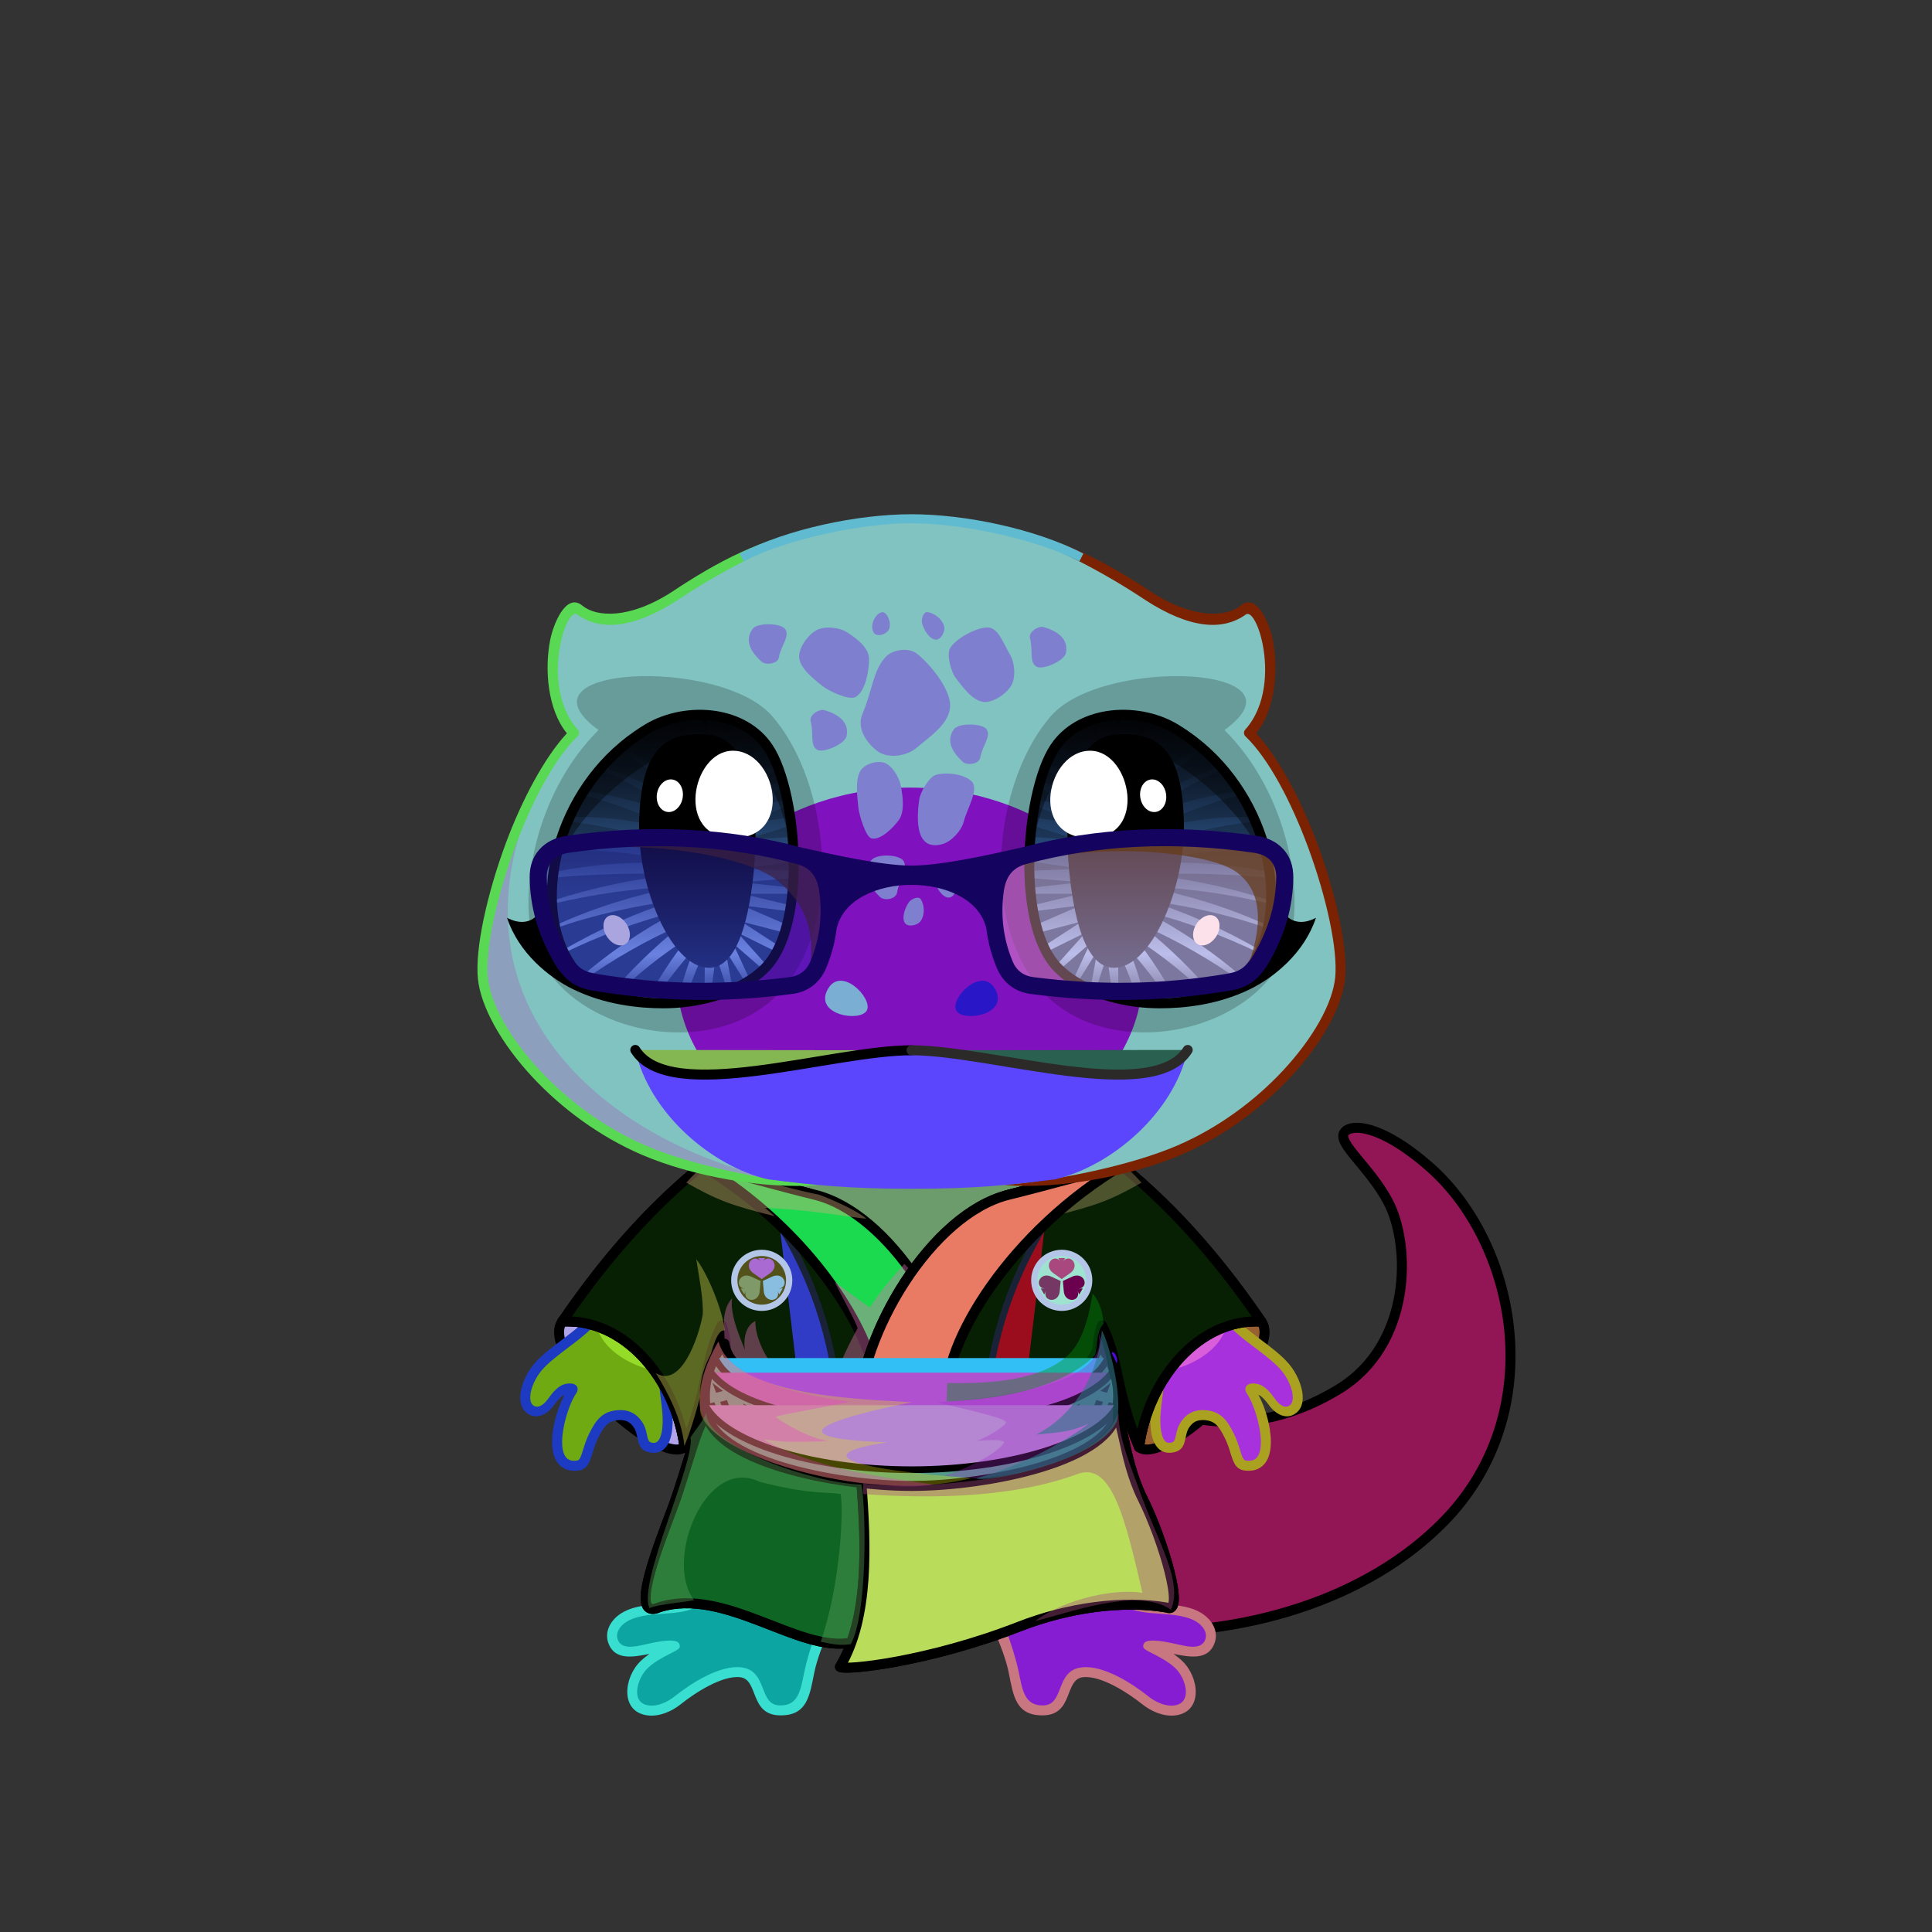<svg xmlns="http://www.w3.org/2000/svg" xmlns:xlink="http://www.w3.org/1999/xlink" style="shape-rendering:geometricPrecision; text-rendering:geometricPrecision; image-rendering:optimizeQuality; fill-rule:evenodd; clip-rule:evenodd" version="1.1" viewBox="0 0 29000 29000" xml:space="preserve"><rect x="0" y="0" width="29000" height="29000" fill="#333333" stroke="none"/><defs><style type="text/css">.HairBack-Lizard0fil22 {fill:none}
.Tail-Lizard1fil617 {fill:url(#Tail-Lizard1id236)}
.Tail-Lizard1fil616 {fill:url(#Tail-Lizard1id234)}
.Tail-Lizard1fil618 {fill:url(#Tail-Lizard1id194)}
.Tail-Lizard1fil22 {fill:none}
.Tail-Lizard1str0 {stroke:black;stroke-width:150;stroke-linecap:round;stroke-linejoin:round}
.RightFoot-Lizard0fil636 {fill:url(#RightFoot-Lizard0id220)}
.RightFoot-Lizard0fil32 {fill:black;fill-rule:nonzero}
.LeftFoot-Lizard0fil645 {fill:url(#LeftFoot-Lizard0id444)}
.LeftFoot-Lizard0fil32 {fill:black;fill-rule:nonzero}
.RightHand-Lizard0fil655 {fill:url(#RightHand-Lizard0id333)}
.RightHand-Lizard0fil14 {fill:black;fill-opacity:0.2}
.RightHand-Lizard0fil32 {fill:black;fill-rule:nonzero}
.RightPaw-Lizard0fil661 {fill:url(#RightPaw-Lizard0id332)}
.RightPaw-Lizard0fil32 {fill:black;fill-rule:nonzero}
.LeftHand-Lizard0fil664 {fill:url(#LeftHand-Lizard0id879)}
.LeftHand-Lizard0fil14 {fill:black;fill-opacity:0.2}
.LeftHand-Lizard0fil32 {fill:black;fill-rule:nonzero}
.LeftPaw-Lizard0fil671 {fill:url(#LeftPaw-Lizard0id580)}
.LeftPaw-Lizard0fil32 {fill:black;fill-rule:nonzero}
.Body-Lizard2fil674 {fill:url(#Body-Lizard2id282)}
.Body-Lizard2fil679 {fill:url(#Body-Lizard2id212)}
.Body-Lizard2fil680 {fill:url(#Body-Lizard2id440)}
.Body-Lizard2fil14 {fill:black;fill-opacity:0.2}
.Body-Lizard2fil32 {fill:black;fill-rule:nonzero}
.Body-Lizard2fil678 {fill:url(#Body-Lizard2id754)}
.Ears-Lizard0fil22 {fill:none}
.Head-Lizard5fil695 {fill:url(#Head-Lizard5id378)}
.Head-Lizard5fil688 {fill:url(#Head-Lizard5id1040)}
.Head-Lizard5fil14 {fill:black;fill-opacity:0.2}
.Head-Lizard5fil32 {fill:black;fill-rule:nonzero}
.Head-Lizard5fil696 {fill:url(#Head-Lizard5id30)}
.Mouth-Lizard0fil708 {fill:url(#Mouth-Lizard0id185)}
.Mouth-Lizard0fil22 {fill:none}
.Mouth-Lizard0str0 {stroke:black;stroke-width:150;stroke-linecap:round;stroke-linejoin:round}
.Mouth-Lizard0str11 {stroke:#2B2A29;stroke-width:150;stroke-linecap:round;stroke-linejoin:round}
.Eyes-Lizard3fil14 {fill:black;fill-opacity:0.2}
.Eyes-Lizard3fil750 {fill:url(#Eyes-Lizard3id9)}
.Eyes-Lizard3fil751 {fill:url(#Eyes-Lizard3id13)}
.Eyes-Lizard3fil740 {fill:black;fill-opacity:0.4}
.Eyes-Lizard3fil752 {fill:url(#Eyes-Lizard3id678)}
.Eyes-Lizard3fil152 {fill:white}
.Eyes-Lizard3fil32 {fill:black;fill-rule:nonzero}
.Eyes-Lizard3fil747 {fill:url(#Eyes-Lizard3id0)}
.Eyes-Lizard3fil753 {fill:url(#Eyes-Lizard3id3)}
.Eyes-Lizard3fil754 {fill:url(#Eyes-Lizard3id688)}
.Moustache-Lizard0fil22 {fill:none}
.Nose-Lizard0fil100 {fill:black}
.Hair-Lizard0fil32 {fill:black;fill-rule:nonzero}
.HatGlasses-Bigfil571new {fill:white;fill-opacity:0.4}
.HatGlasses-Bigfil572new {fill:white;fill-opacity:0.702}
.HatGlasses-Bigfil708new {fill:url(#HatGlasses-Bigid683new);fill-rule:nonzero}
.NecklaceKimonoBack1-Mediumfil42 {fill:url(#NecklaceKimonoBack1-Mediumid13)}
.NecklaceKimonoBack1-Mediumstr0 {stroke:black;stroke-width:150;stroke-linejoin:round;stroke-miterlimit:22.926}
.NecklaceKimonoBack1-Mediumfil43 {fill:url(#NecklaceKimonoBack1-Mediumid4)}
.NecklaceKimono1-Mediumfil5 {fill:black;fill-opacity:0.4}
.NecklaceKimono1-Mediumfil18 {fill:white;fill-opacity:0.4}
.NecklaceKimono1-Mediumfil51 {fill:black;fill-opacity:0.502}
.NecklaceKimono1-Mediumfil1 {fill:black}
.NecklaceKimono1-Mediumfil8 {fill:white;fill-opacity:0.302}
.NecklaceKimono1-Mediumfil4 {fill:black;fill-opacity:0.302}
.NecklaceKimono1-Mediumfil58 {fill:black;fill-opacity:0.6}
.NecklaceKimono1-Mediumfil147 {fill:url(#NecklaceKimono1-Mediumid25)}
.NecklaceKimono1-Mediumfil148 {fill:url(#NecklaceKimono1-Mediumid127)}
.NecklaceKimono1-Mediumfil149 {fill:url(#NecklaceKimono1-Mediumid107)}
.NecklaceKimono1-Mediumfil150 {fill:url(#NecklaceKimono1-Mediumid35)}
.NecklaceKimono1-Mediumfil151 {fill:url(#NecklaceKimono1-Mediumid101)}
.NecklaceKimono1-Mediumfil152 {fill:url(#NecklaceKimono1-Mediumid100)}
.NecklaceKimono1-Mediumfil142 {fill:url(#NecklaceKimono1-Mediumid8)}
.NecklaceKimono1-Mediumstr0 {stroke:black;stroke-width:150;stroke-linejoin:round;stroke-miterlimit:22.926}
.NecklaceKimono1-Mediumfil9 {fill:none}
.NecklaceKimono1-Mediumstr2 {stroke:black;stroke-width:150;stroke-miterlimit:22.926}
.NecklaceKimono1-Mediumstr8 {stroke:#192236;stroke-width:100;stroke-miterlimit:22.926}
.NecklaceKimono1-Mediumfil131 {fill:#2A395A}
.NecklaceKimono1-Mediumfil143 {fill:url(#NecklaceKimono1-Mediumid30)}
.NecklaceKimono1-Mediumfil144 {fill:url(#NecklaceKimono1-Mediumid22)}
.NecklaceKimono1-Mediumfil145 {fill:url(#NecklaceKimono1-Mediumid28)}
.NecklaceKimono1-Mediumfil146 {fill:url(#NecklaceKimono1-Mediumid16)}
.NecklaceKimono1-Mediumstr1 {stroke:black;stroke-width:100;stroke-miterlimit:22.926}
.NecklaceKimono1-Mediumstr9 {stroke:#B3C6E8;stroke-width:100;stroke-miterlimit:22.926}
</style><linearGradient gradientUnits="userSpaceOnUse" id="Tail-Lizard1id236" x1="16299.7" x2="18434.2" y1="24695.9" y2="16729.6">
   <stop offset="0" style="stop-opacity:1; stop-color:#64c7d9"/>
   <stop offset="0.329" style="stop-opacity:1; stop-color:#83edff"/>
   <stop offset="1" style="stop-opacity:1; stop-color:#6ec7ff"/>
  </linearGradient><linearGradient gradientUnits="objectBoundingBox" id="Tail-Lizard1id234" x1="0%" x2="100%" xlink:href="#Tail-Lizard1id133" y1="50%" y2="50%">
  </linearGradient><linearGradient gradientUnits="userSpaceOnUse" id="Tail-Lizard1id194" x1="17677.8" x2="21530.5" xlink:href="#Tail-Lizard1id5" y1="21397" y2="19994.8">
  </linearGradient><linearGradient gradientUnits="userSpaceOnUse" id="RightFoot-Lizard0id220" x1="16306.2" x2="16825.8" y1="23871.7" y2="25810.9">
   <stop offset="0" style="stop-opacity:1; stop-color:#a8f2ff"/>
   <stop offset="0.102" style="stop-opacity:1; stop-color:#a8f2ff"/>
   <stop offset="1" style="stop-opacity:1; stop-color:#fafcff"/>
  </linearGradient><linearGradient gradientUnits="userSpaceOnUse" id="LeftFoot-Lizard0id444" x1="11057.6" x2="10538" xlink:href="#LeftFoot-Lizard0id220" y1="23871.7" y2="25810.9">
  </linearGradient><linearGradient gradientUnits="objectBoundingBox" id="RightHand-Lizard0id333" x1="39.006%" x2="60.993%" y1="1.866%" y2="98.133%">
   <stop offset="0" style="stop-opacity:1; stop-color:#64c7d9"/>
   <stop offset="0.788" style="stop-opacity:1; stop-color:#83edff"/>
   <stop offset="1" style="stop-opacity:1; stop-color:#83edff"/>
  </linearGradient><linearGradient gradientUnits="userSpaceOnUse" id="RightPaw-Lizard0id332" x1="17833.9" x2="18955.5" y1="19888.5" y2="21831.2">
   <stop offset="0" style="stop-opacity:1; stop-color:#83edff"/>
   <stop offset="0.2" style="stop-opacity:1; stop-color:#83edff"/>
   <stop offset="1" style="stop-opacity:1; stop-color:#a8f2ff"/>
  </linearGradient><linearGradient gradientUnits="userSpaceOnUse" id="LeftHand-Lizard0id879" x1="10916.9" x2="9907.76" xlink:href="#LeftHand-Lizard0id333" y1="17558.9" y2="20732.9">
  </linearGradient><linearGradient gradientUnits="userSpaceOnUse" id="LeftPaw-Lizard0id580" x1="9529.97" x2="8408.35" xlink:href="#LeftPaw-Lizard0id332" y1="19888.5" y2="21831.2">
  </linearGradient><linearGradient gradientUnits="objectBoundingBox" id="Body-Lizard2id282" x1="50%" x2="50%" y1="0%" y2="100%">
   <stop offset="0" style="stop-opacity:1; stop-color:#64c7d9"/>
   <stop offset="0.502" style="stop-opacity:1; stop-color:#83edff"/>
   <stop offset="1" style="stop-opacity:1; stop-color:#a8f2ff"/>
  </linearGradient><linearGradient gradientUnits="userSpaceOnUse" id="Body-Lizard2id212" x1="11282.6" x2="11282.6" xlink:href="#Body-Lizard2id197" y1="17616.6" y2="21611.8">
  </linearGradient><linearGradient gradientUnits="userSpaceOnUse" id="Body-Lizard2id440" x1="16081.2" x2="16081.2" xlink:href="#Body-Lizard2id197" y1="17616.6" y2="21611.8">
  </linearGradient><linearGradient gradientUnits="objectBoundingBox" id="Body-Lizard2id754" x1="50%" x2="50%" xlink:href="#Body-Lizard2id641" y1="100%" y2="0%">
  </linearGradient><linearGradient gradientUnits="userSpaceOnUse" id="Head-Lizard5id378" x1="13681.9" x2="13681.9" xlink:href="#Head-Lizard5id122" y1="17781.3" y2="7794.34">
  </linearGradient><radialGradient cx="13653.8" cy="14622.1" fx="13653.8" fy="14622.1" gradientTransform="matrix(1 -0 -0 0.8 0 2924)" gradientUnits="userSpaceOnUse" id="Head-Lizard5id1040" r="3500">
   <stop offset="0" style="stop-opacity:1; stop-color:#6ec7ff"/>
   <stop offset="1" style="stop-opacity:1; stop-color:#83edff"/>
  </radialGradient><linearGradient gradientUnits="userSpaceOnUse" id="Head-Lizard5id30" x1="13623.1" x2="13623.1" xlink:href="#Head-Lizard5id5" y1="13892.8" y2="9188.09">
  </linearGradient><linearGradient gradientUnits="objectBoundingBox" id="Mouth-Lizard0id185" x1="50%" x2="50%" xlink:href="#Mouth-Lizard0id133" y1="100%" y2="0%">
  </linearGradient><linearGradient gradientUnits="objectBoundingBox" id="Eyes-Lizard3id9" x1="50%" x2="50%" xlink:href="#Eyes-Lizard3id0" y1="100%" y2="0%">
  </linearGradient><linearGradient gradientUnits="objectBoundingBox" id="Eyes-Lizard3id13" x1="50%" x2="50%" xlink:href="#Eyes-Lizard3id3" y1="100%" y2="0%">
  </linearGradient><linearGradient gradientUnits="userSpaceOnUse" id="Eyes-Lizard3id678" x1="10466.7" x2="10466.7" xlink:href="#Eyes-Lizard3id384" y1="11019.3" y2="14527">
  </linearGradient><linearGradient gradientUnits="userSpaceOnUse" id="Eyes-Lizard3id688" x1="16897.1" x2="16897.1" xlink:href="#Eyes-Lizard3id384" y1="11019.3" y2="14527">
  </linearGradient><linearGradient gradientUnits="userSpaceOnUse" id="HatGlasses-Bigid683new" x1="11456.4" x2="15907.5" xlink:href="#HatGlasses-Bigid680new" y1="16219.5" y2="11234.2">
  </linearGradient><linearGradient gradientUnits="objectBoundingBox" id="NecklaceKimonoBack1-Mediumid13" x1="35.488%" x2="64.512%" xlink:href="#NecklaceKimonoBack1-Mediumid4" y1="2.149%" y2="97.851%">
  </linearGradient><linearGradient gradientUnits="userSpaceOnUse" id="NecklaceKimono1-Mediumid25" x1="11595.32" x2="11272.54" xlink:href="#NecklaceKimono1-Mediumid16" y1="18950.78" y2="19132.65">
  </linearGradient><linearGradient gradientUnits="userSpaceOnUse" id="NecklaceKimono1-Mediumid127" x1="11121.52" x2="11440.43" xlink:href="#NecklaceKimono1-Mediumid16" y1="19212.34" y2="19400.94">
  </linearGradient><linearGradient gradientUnits="userSpaceOnUse" id="NecklaceKimono1-Mediumid107" x1="11584.94" x2="11588.82" xlink:href="#NecklaceKimono1-Mediumid16" y1="19491.88" y2="19121.39">
  </linearGradient><linearGradient gradientUnits="userSpaceOnUse" id="NecklaceKimono1-Mediumid35" x1="16098.66" x2="15775.88" xlink:href="#NecklaceKimono1-Mediumid16" y1="18950.78" y2="19132.65">
  </linearGradient><linearGradient gradientUnits="userSpaceOnUse" id="NecklaceKimono1-Mediumid101" x1="15624.86" x2="15943.77" xlink:href="#NecklaceKimono1-Mediumid16" y1="19212.34" y2="19400.94">
  </linearGradient><linearGradient gradientUnits="userSpaceOnUse" id="NecklaceKimono1-Mediumid100" x1="16088.28" x2="16092.16" xlink:href="#NecklaceKimono1-Mediumid16" y1="19491.88" y2="19121.39">
  </linearGradient><linearGradient gradientUnits="userSpaceOnUse" id="NecklaceKimono1-Mediumid8" x1="12033.41" x2="15339.69" y1="22379.64" y2="16798.1">
   <stop offset="0" style="stop-opacity:1; stop-color:#2A395A"/>
   <stop offset="0.459" style="stop-opacity:1; stop-color:#2A395A"/>
   <stop offset="1" style="stop-opacity:1; stop-color:#495672"/>
  </linearGradient><linearGradient gradientUnits="userSpaceOnUse" id="NecklaceKimono1-Mediumid30" x1="10717" x2="13852.64" xlink:href="#NecklaceKimono1-Mediumid28" y1="20421.97" y2="18545.56">
  </linearGradient><linearGradient gradientUnits="userSpaceOnUse" id="NecklaceKimono1-Mediumid22" x1="13642.33" x2="16585.85" y1="24754.6" y2="21491.41">
   <stop offset="0" style="stop-opacity:1; stop-color:#2A395A"/>
   <stop offset="1" style="stop-opacity:1; stop-color:#495672"/>
  </linearGradient><linearGradient gradientUnits="userSpaceOnUse" id="Tail-Lizard1id133" x1="13681.9" x2="13681.9" y1="17844" y2="15520.7">
   <stop offset="0" style="stop-opacity:1; stop-color:#e1e8f2"/>
   <stop offset="1" style="stop-opacity:1; stop-color:#fafcff"/>
  </linearGradient><linearGradient gradientUnits="objectBoundingBox" id="Tail-Lizard1id5" x1="50%" x2="50%" y1="0%" y2="100%">
   <stop offset="0" style="stop-opacity:1; stop-color:#755754"/>
   <stop offset="1" style="stop-opacity:1; stop-color:#9c8280"/>
  </linearGradient><linearGradient gradientUnits="userSpaceOnUse" id="LeftFoot-Lizard0id220" x1="16306.2" x2="16825.8" y1="23871.7" y2="25810.9">
   <stop offset="0" style="stop-opacity:1; stop-color:#a8f2ff"/>
   <stop offset="0.102" style="stop-opacity:1; stop-color:#a8f2ff"/>
   <stop offset="1" style="stop-opacity:1; stop-color:#fafcff"/>
  </linearGradient><linearGradient gradientUnits="objectBoundingBox" id="LeftHand-Lizard0id333" x1="39.006%" x2="60.993%" y1="1.866%" y2="98.133%">
   <stop offset="0" style="stop-opacity:1; stop-color:#64c7d9"/>
   <stop offset="0.788" style="stop-opacity:1; stop-color:#83edff"/>
   <stop offset="1" style="stop-opacity:1; stop-color:#83edff"/>
  </linearGradient><linearGradient gradientUnits="userSpaceOnUse" id="LeftPaw-Lizard0id332" x1="17833.9" x2="18955.5" y1="19888.5" y2="21831.2">
   <stop offset="0" style="stop-opacity:1; stop-color:#83edff"/>
   <stop offset="0.2" style="stop-opacity:1; stop-color:#83edff"/>
   <stop offset="1" style="stop-opacity:1; stop-color:#a8f2ff"/>
  </linearGradient><linearGradient gradientUnits="userSpaceOnUse" id="Body-Lizard2id197" x1="10977.1" x2="11533.4" y1="22223.4" y2="24299.5">
   <stop offset="0" style="stop-opacity:1; stop-color:#4cabe6"/>
   <stop offset="0.851" style="stop-opacity:1; stop-color:#6ec7ff"/>
   <stop offset="1" style="stop-opacity:1; stop-color:#6ec7ff"/>
  </linearGradient><linearGradient gradientUnits="userSpaceOnUse" id="Body-Lizard2id641" x1="13681.9" x2="13681.9" y1="22882.1" y2="17688.3">
   <stop offset="0" style="stop-opacity:1; stop-color:#fafcff"/>
   <stop offset="0.651" style="stop-opacity:1; stop-color:#e1e8f2"/>
   <stop offset="1" style="stop-opacity:1; stop-color:#e1e8f2"/>
  </linearGradient><linearGradient gradientUnits="userSpaceOnUse" id="Head-Lizard5id122" x1="13681.9" x2="13681.9" y1="17788.8" y2="7794.35">
   <stop offset="0" style="stop-opacity:1; stop-color:#64c7d9"/>
   <stop offset="0.22" style="stop-opacity:1; stop-color:#83edff"/>
   <stop offset="0.639" style="stop-opacity:1; stop-color:#83edff"/>
   <stop offset="1" style="stop-opacity:1; stop-color:#a8f2ff"/>
  </linearGradient><linearGradient gradientUnits="objectBoundingBox" id="Head-Lizard5id5" x1="50%" x2="50%" y1="0%" y2="100%">
   <stop offset="0" style="stop-opacity:1; stop-color:#755754"/>
   <stop offset="1" style="stop-opacity:1; stop-color:#9c8280"/>
  </linearGradient><linearGradient gradientUnits="userSpaceOnUse" id="Mouth-Lizard0id133" x1="13681.9" x2="13681.9" y1="17844" y2="15520.7">
   <stop offset="0" style="stop-opacity:1; stop-color:#e1e8f2"/>
   <stop offset="1" style="stop-opacity:1; stop-color:#fafcff"/>
  </linearGradient><linearGradient gradientUnits="objectBoundingBox" id="Eyes-Lizard3id0" x1="50%" x2="50%" y1="100%" y2="0%">
   <stop offset="0" style="stop-opacity:1; stop-color:#2a4f80"/>
   <stop offset="0.388" style="stop-opacity:1; stop-color:#2a4f80"/>
   <stop offset="1" style="stop-opacity:1; stop-color:black"/>
  </linearGradient><linearGradient gradientUnits="userSpaceOnUse" id="Eyes-Lizard3id3" x1="17264.5" x2="17264.5" y1="15055.2" y2="10729.2">
   <stop offset="0" style="stop-opacity:1; stop-color:#2a4f80"/>
   <stop offset="0.169" style="stop-opacity:1; stop-color:#94c3ff"/>
   <stop offset="0.51" style="stop-opacity:1; stop-color:#2a4f80"/>
   <stop offset="1" style="stop-opacity:1; stop-color:black"/>
  </linearGradient><linearGradient gradientUnits="userSpaceOnUse" id="Eyes-Lizard3id384" x1="16417.8" x2="16417.8" y1="11784.3" y2="14068.5">
   <stop offset="0" style="stop-opacity:1; stop-color:black"/>
   <stop offset="0.45" style="stop-opacity:1; stop-color:black"/>
   <stop offset="1" style="stop-opacity:1; stop-color:#1d3c66"/>
  </linearGradient><linearGradient gradientUnits="userSpaceOnUse" id="HatGlasses-Bigid680new" x1="11522.6" x2="15841.3" y1="16145.3" y2="11308.4">
   <stop offset="0" style="stop-opacity:1; stop-color:#01013B"/>
   <stop offset="1" style="stop-opacity:1; stop-color:#000094"/>
  </linearGradient><linearGradient gradientUnits="objectBoundingBox" id="NecklaceKimonoBack1-Mediumid4" x1="64.512%" x2="35.488%" y1="2.149%" y2="97.851%">
   <stop offset="0" style="stop-opacity:1; stop-color:#2F292B"/>
   <stop offset="1" style="stop-opacity:1; stop-color:black"/>
  </linearGradient><linearGradient gradientUnits="userSpaceOnUse" id="NecklaceKimono1-Mediumid16" x1="14910.84" x2="12453.02" y1="19598.07" y2="22874.65">
   <stop offset="0" style="stop-opacity:1; stop-color:#B6CAED"/>
   <stop offset="1" style="stop-opacity:1; stop-color:#ADBFE0"/>
  </linearGradient><linearGradient gradientUnits="userSpaceOnUse" id="NecklaceKimono1-Mediumid28" x1="13489.2" x2="16244.71" y1="20839.25" y2="18036.54">
   <stop offset="0" style="stop-opacity:1; stop-color:#283470"/>
   <stop offset="1" style="stop-opacity:1; stop-color:#475074"/>
  </linearGradient></defs><g id="HairBack-Lizard0">
 <animateTransform additive="sum" attributeName="transform" dur="10" repeatCount="indefinite" type="translate" values="0;0 200;0;0 200;0;0 200;0;0 200;0"/>
  <rect class="HairBack-Lizard0fil22" height="1007" width="644" x="13360" y="18535"/>
 </g><g id="Tail-Lizard1">
  <path class="Tail-Lizard1fil617" d="M12061 22242c2116,2822 7296,2969 9617,590 1591,-1631 1091,-4161 -213,-5311 -752,-663 -1213,-660 -1292,-512 -87,162 390,517 660,1024 346,647 369,2150 -746,2824 -2078,1256 -3858,-232 -4441,-1087l-3585 2472z" style="fill:#b737fe"/>
  <path class="Tail-Lizard1fil616" d="M12061 22242c2116,2822 7296,2969 9617,590 945,-969 1152,-2256 891,-3382 180,1371 -1241,4097 -4509,3848 -2233,-171 -3185,-1751 -3565,-2734l-2434 1678z" style="fill:#36277c"/>
  <path class="Tail-Lizard1fil618" d="M21255 19059c-22,-79 -37,-104 -22,-123 14,-19 98,-62 136,-50 38,13 108,109 103,141 -6,29 -17,74 -45,106 -14,15 -150,5 -172,-74zm228 314c-156,20 -212,14 -234,54 -23,39 -34,218 16,275 50,58 271,109 323,75 47,-31 117,-85 152,-158 17,-35 -102,-267 -257,-246zm-567 431c-70,207 -171,408 -310,589 87,36 179,67 255,96 111,41 276,-197 306,-311 23,-92 -130,-262 -251,-374zm419 512c-22,79 -37,105 -22,124 14,19 98,61 136,49 38,-12 108,-108 103,-141 -6,-29 -17,-73 -45,-105 -13,-15 -150,-6 -172,73zm-324 698c-155,-20 -211,-14 -234,-54 -22,-39 -34,-218 16,-275 51,-58 272,-109 324,-75 47,31 117,85 152,158 16,35 -103,267 -258,246zm-571 548c-33,-118 -55,-156 -33,-185 21,-28 146,-91 202,-73 57,19 162,161 153,210 -8,43 -25,109 -67,157 -19,22 -222,8 -255,-109zm29 -1009c-109,113 -236,216 -382,304 -45,28 -90,53 -135,78 67,118 187,254 263,278 116,38 371,-91 415,-149 44,-58 -1,-136 -68,-377 -16,-55 -50,-99 -93,-134zm-188 1192c-118,286 -398,743 -669,581 -270,-162 -412,-189 -310,-520 101,-331 20,-412 412,-487 392,-74 614,311 567,426zm-1116 683c22,-79 36,-105 22,-124 -15,-19 -98,-61 -136,-49 -38,13 -109,108 -103,141 5,29 17,73 45,105 13,16 149,6 172,-73zm-1484 -213c-81,-42 -106,-64 -130,-52 -24,11 -89,93 -84,136 5,44 93,143 129,144 33,1 84,-1 125,-25 20,-11 40,-161 -40,-203zm1447 -955c-499,121 -970,98 -1398,-13 -78,132 -144,268 -193,385 -74,181 276,786 892,669 616,-116 489,-244 648,-764 34,-112 51,-202 51,-277z" style="fill:#a1deee"/>
  <path class="Tail-Lizard1fil22 Tail-Lizard1str0" d="M12061 22242c2116,2822 7296,2969 9617,590 1591,-1631 1091,-4161 -213,-5311 -752,-663 -1213,-660 -1292,-512 -87,162 390,517 660,1024 346,647 369,2150 -746,2824 -2078,1256 -3858,-232 -4441,-1087l-3585 2472z" style="fill:#921555"/>
 </g><g id="RightFoot-Lizard0">
  <path class="RightFoot-Lizard0fil636" d="M16896 24005c177,194 630,99 971,213 299,100 377,345 252,488 -126,145 -306,76 -460,51 -150,-23 -303,-85 -424,-49 177,63 791,364 618,803 -89,226 -408,214 -663,10 -311,-249 -694,-450 -946,-419 -343,42 -190,563 -583,572 -600,14 -308,-788 -664,-1201 -43,-70 -57,-204 -18,-292 582,-77 1506,161 1917,-176z" style="fill:#861dd3"/>
  <path class="RightFoot-Lizard0fil32" d="M16951 23955c84,92 268,105 469,119 229,16 506,34 687,193 110,95 176,241 128,385 -96,287 -393,216 -620,174 44,31 88,65 128,103 260,243 321,768 -102,820 -176,21 -363,-61 -498,-170 -204,-163 -618,-436 -891,-403 -276,34 -138,562 -589,572 -420,10 -453,-299 -522,-643 -42,-206 -130,-417 -197,-588 -20,-52 -8,-108 45,-121 50,-7 100,40 130,121 53,141 128,373 169,566 59,275 83,523 372,516 323,-7 175,-523 575,-571 322,-40 760,241 1002,435 102,82 251,153 386,137 285,-35 179,-411 17,-562 -187,-176 -460,-252 -477,-309 -12,-39 11,-81 51,-92 130,-39 386,31 538,62 117,23 292,53 342,-95 28,-85 -22,-170 -85,-224 -149,-130 -411,-143 -600,-157 -211,-15 -408,-29 -535,-135 31,-62 55,-97 77,-133z" style="fill:#c87680"/>
 </g><g id="LeftFoot-Lizard0">
  <path class="LeftFoot-Lizard0fil645" d="M10468 24005c-177,194 -630,99 -971,213 -299,100 -377,345 -253,488 127,145 307,76 460,51 151,-23 304,-85 425,-49 -177,63 -791,364 -619,803 89,226 409,214 664,10 311,-249 694,-450 946,-419 343,42 190,563 583,572 600,14 308,-788 663,-1201 44,-70 58,-204 19,-292 -583,-77 -1506,161 -1917,-176z" style="fill:#0ca5a2"/>
  <path class="LeftFoot-Lizard0fil32" d="M10412 23955c-83,92 -268,105 -468,119 -229,16 -506,34 -688,193 -109,95 -176,241 -128,385 96,287 394,216 620,174 -44,31 -87,65 -127,103 -260,243 -321,768 102,820 176,21 363,-61 498,-170 203,-163 618,-436 891,-403 276,34 138,562 589,572 419,10 452,-299 522,-643 42,-206 130,-417 196,-588 21,-52 9,-108 -45,-121 -50,-7 -99,40 -130,121 -52,141 -127,373 -168,566 -59,275 -83,523 -372,516 -323,-7 -175,-523 -575,-571 -322,-40 -761,241 -1002,435 -103,82 -251,153 -386,137 -285,-35 -179,-411 -17,-562 187,-176 460,-252 477,-309 12,-39 -11,-81 -51,-92 -130,-39 -386,31 -538,62 -118,23 -292,53 -342,-95 -28,-85 22,-170 85,-224 149,-130 411,-143 600,-157 211,-15 408,-29 535,-135 -31,-62 -55,-97 -78,-133z" style="fill:#38decf"/>
 </g><g id="NecklaceKimonoBack1-Medium">
 <animateTransform additive="sum" attributeName="transform" dur="10" repeatCount="indefinite" type="translate" values="0;0 200;0;0 200;0;0 200;0;0 200;0"/>
  <g id="_2183821480736">
   <path class="NecklaceKimonoBack1-Mediumfil42 NecklaceKimonoBack1-Mediumstr0" d="M17097.16 21722.73c139.45,-1029.85 904.77,-1936.14 1836.22,-1886.47 363.68,482.34 -1451.09,2187.15 -1836.22,1886.47z" style="fill:#985f31"/>
   <path class="NecklaceKimonoBack1-Mediumfil43 NecklaceKimonoBack1-Mediumstr0" d="M10275.94 21722.73c-139.45,-1029.85 -904.77,-1936.14 -1836.22,-1886.47 -363.68,482.34 1451.09,2187.15 1836.22,1886.47z" style="fill:#b0a3e7"/>
  </g>
 </g><g id="RightHand-Lizard0">
 <animateTransform additive="sum" attributeName="transform" dur="10" repeatCount="indefinite" type="translate" values="0;0 200;0;0 200;0;0 200;0;0 200;0"/>
  <path class="RightHand-Lizard0fil655" d="M15421 17507c1371,-107 2467,1307 3017,2266 289,504 -937,1282 -1053,928 -133,-408 -583,-502 -1005,-495 -145,-773 -770,-2364 -959,-2699z" style="fill:#d95ed9"/>
  <path class="RightHand-Lizard0fil14" d="M17408 20600c-414,-340 -751,-361 -1105,-375l143 -846c440,204 921,896 962,1221z" style="fill:#c13827"/>
  <path class="RightHand-Lizard0fil32" d="M16155 17514c-40,-12 -81,11 -93,50 -12,40 11,82 50,94 431,128 825,397 1169,724 463,440 838,982 1093,1427 50,87 177,12 129,-73 -261,-455 -643,-1010 -1119,-1462 -360,-342 -773,-624 -1229,-760zm1159 3210c13,39 55,61 95,48 39,-13 52,-64 39,-103 -48,-207 -228,-359 -429,-441 -192,-78 -421,-101 -641,-97 -41,1 -74,35 -73,76 1,41 35,74 76,74 202,-4 410,17 582,86 162,66 292,177 351,357z" style="fill:#577476"/>
 </g><g id="LeftHand-Lizard0">
 <animateTransform additive="sum" attributeName="transform" dur="10" repeatCount="indefinite" type="translate" values="0;0 200;0;0 200;0;0 200;0;0 200;0"/>
  <path class="LeftHand-Lizard0fil664" d="M11943 17507c-1371,-107 -2467,1307 -3017,2266 -289,504 937,1282 1052,928 134,-408 584,-502 1006,-495 145,-773 770,-2364 959,-2699z" style="fill:#95dc29"/>
  <path class="LeftHand-Lizard0fil14" d="M9956 20600c414,-340 751,-361 1105,-375l-143 -846c-440,204 -921,896 -962,1221z" style="fill:#7c545b"/>
  <path class="LeftHand-Lizard0fil32" d="M11209 17514c39,-12 81,11 93,50 12,40 -11,82 -50,94 -431,128 -825,397 -1169,724 -463,440 -838,982 -1093,1427 -50,87 -178,12 -129,-73 261,-455 643,-1010 1119,-1462 360,-342 773,-624 1229,-760zm-1159 3210c-13,39 -55,61 -95,48 -39,-13 -52,-64 -39,-103 48,-207 228,-359 429,-441 192,-78 420,-101 640,-97 42,1 75,35 74,76 -1,41 -35,74 -76,74 -202,-4 -410,17 -582,86 -162,66 -293,177 -351,357z" style="fill:#6ca632"/>
 </g><g id="Body-Lizard2">
 <animateTransform additive="sum" attributeName="transform" dur="10" repeatCount="indefinite" type="translate" values="0;0 200;0;0 200;0;0 200;0;0 200;0"/>
  <path class="Body-Lizard2fil674" d="M13682 23042c-1548,0 -2752,-290 -2993,-1956 -146,-1007 384,-2270 980,-3398 748,64 1420,73 2013,73 593,0 1265,-9 2013,-73 596,1128 1126,2391 980,3398 -242,1666 -1445,1956 -2993,1956z" style="fill:#38b18b"/>
  <path class="Body-Lizard2fil679" d="M11546 17641c-56,85 -108,168 -157,249 3,40 10,73 18,88 22,39 79,33 234,54 155,20 274,-211 257,-246 -35,-74 -104,-127 -151,-158 -31,-21 -122,-11 -201,13zm296 714c28,-99 46,-131 28,-155 -18,-23 -122,-76 -170,-61 -47,15 -135,135 -127,175 6,37 20,92 55,132 17,19 187,7 214,-91zm-419 230c22,79 37,105 22,124 -14,19 -98,61 -136,49 -38,-13 -108,-108 -103,-141 6,-29 17,-74 45,-106 14,-15 150,-5 172,74zm250 230c13,-47 22,-63 13,-74 -8,-12 -59,-38 -82,-30 -23,7 -66,65 -62,85 3,17 10,44 27,64 8,9 91,3 104,-45zm-397 1559c22,-79 37,-105 22,-124 -14,-19 -98,-61 -136,-49 -38,12 -108,108 -102,140 5,30 16,74 44,106 14,15 150,6 172,-73zm-117 511c-57,-139 -194,-362 -326,-283 -132,79 -201,92 -152,254 50,161 10,201 201,237 191,36 300,-152 277,-208zm390 177c22,79 37,105 23,124 -15,19 -98,62 -136,49 -38,-12 -109,-108 -103,-140 5,-29 17,-74 45,-106 13,-15 149,-6 171,73zm-252 502c13,-48 22,-64 13,-75 -9,-12 -59,-37 -82,-30 -23,8 -66,66 -62,85 3,18 10,45 27,64 8,9 90,4 104,-44z" style="fill:#0347b3"/>
  <path class="Body-Lizard2fil680" d="M15818 17641c56,85 108,168 157,249 -3,40 -10,73 -18,88 -23,39 -79,33 -234,54 -155,20 -274,-211 -258,-246 35,-74 105,-127 152,-158 31,-21 122,-11 201,13zm-297 714c-27,-99 -45,-131 -27,-155 18,-23 122,-76 169,-61 48,15 136,135 128,175 -6,37 -20,92 -56,132 -16,19 -186,7 -214,-91zm420 230c-22,79 -37,105 -22,124 14,19 98,61 136,49 38,-13 108,-108 102,-141 -5,-29 -16,-74 -44,-106 -14,-15 -150,-5 -172,74zm-250 230c-13,-47 -22,-63 -14,-74 9,-12 60,-38 83,-30 23,7 65,65 62,85 -3,17 -10,44 -27,64 -8,9 -91,3 -104,-45zm397 1559c-22,-79 -37,-105 -22,-124 14,-19 98,-61 136,-49 38,12 108,108 102,140 -5,30 -16,74 -44,106 -14,15 -150,6 -172,-73zm117 511c57,-139 194,-362 326,-283 132,79 201,92 152,254 -50,161 -10,201 -201,237 -192,36 -300,-152 -277,-208zm-391 177c-22,79 -36,105 -22,124 15,19 98,62 136,49 38,-12 109,-108 103,-140 -5,-29 -17,-74 -45,-106 -13,-15 -149,-6 -172,73zm253 502c-13,-48 -22,-64 -13,-75 9,-12 59,-37 82,-30 23,8 66,66 62,85 -3,18 -10,45 -27,64 -8,9 -90,4 -104,-44z" style="fill:#0396fc"/>
  <path class="Body-Lizard2fil14" d="M11837 22758c-601,-267 -1017,-766 -1148,-1672 -75,-519 29,-1106 229,-1707 -223,2177 509,3077 919,3379z" style="fill:#ab4c75"/>
  <path class="Body-Lizard2fil32" d="M11012 22052c-250,-321 -348,-641 -397,-955 -59,-377 -24,-998 184,-1319 -78,420 -93,905 -36,1298 50,341 104,571 249,976z" style="fill:#be4390"/>
  <path class="Body-Lizard2fil678" d="M13682 17761c-799,0 -1124,-25 -1767,-73 210,210 -121,1257 -197,1859 -215,1711 94,3335 1964,3335 1869,0 2179,-1624 1964,-3335 -76,-602 -407,-1649 -198,-1859 -642,48 -967,73 -1766,73z" style="fill:#6c9c6c"/>
  <path class="Body-Lizard2fil14" d="M15527 22758c601,-267 1016,-766 1148,-1672 75,-519 -29,-1106 -229,-1707 223,2177 -509,3077 -919,3379z" style="fill:#13bab5"/>
  <path class="Body-Lizard2fil32" d="M16352 22052c250,-321 347,-641 397,-955 59,-377 24,-998 -184,-1319 78,420 93,905 36,1298 -50,341 -104,571 -249,976z" style="fill:#ac55cf"/>
 </g><g id="RightPaw-Lizard0">
 <animateTransform additive="sum" attributeName="transform" dur="10" repeatCount="indefinite" type="translate" values="0;0 200;0;0 200;0;0 200;0;0 200;0"/>
  <path class="RightPaw-Lizard0fil661" d="M18407 19719c160,284 636,568 871,846 165,195 249,575 80,649 -149,66 -234,-108 -348,-218 -112,-108 -200,-191 -255,-121 94,89 123,234 200,476 89,279 3,682 -262,648 -142,-19 -126,-223 -244,-454 -92,-182 -171,-298 -384,-304 -138,-4 -217,58 -274,139 -100,142 -35,313 -193,347 -194,42 -272,-288 -250,-544 21,-247 62,-507 -9,-582 605,-42 1153,-458 1068,-882z" style="fill:#a731dd"/>
  <path class="RightPaw-Lizard0fil32" d="M18467 19678c-21,-36 -66,-49 -102,-28 -36,20 -47,64 -27,100 13,23 28,49 44,71 107,145 280,276 455,408 150,114 301,228 399,344 84,99 164,261 169,392 2,54 -10,100 -40,126 -68,57 -155,5 -221,-85 -68,-94 -155,-212 -277,-234 -166,-31 -205,68 -150,146 72,103 161,338 196,566 16,103 19,202 2,282 -15,68 -43,121 -91,144 -30,16 -70,21 -122,14 -42,-5 -62,-72 -91,-165 -23,-73 -49,-158 -95,-248 -50,-98 -96,-179 -163,-239 -71,-65 -159,-102 -286,-106 -84,-3 -151,16 -206,47 -56,32 -97,75 -131,124 -50,70 -65,141 -78,204 -12,56 -22,104 -68,113 -16,3 -30,4 -42,3 -27,-2 -48,-16 -64,-38 -21,-29 -36,-71 -46,-120 -19,-94 -18,-208 -9,-310 5,-64 12,-117 19,-167 23,-169 45,-290 -27,-448 -17,-38 -66,-65 -103,-48 -38,17 -55,61 -38,99 54,119 39,232 20,377 -8,55 -16,114 -21,175 -9,113 -10,242 12,351 14,69 37,132 73,180 41,56 98,92 172,98 26,2 54,1 83,-5 143,-29 162,-120 185,-229 11,-49 22,-104 54,-149 23,-32 49,-61 82,-80 33,-18 75,-29 129,-28 86,3 144,27 189,67 49,45 88,113 130,197 41,80 65,157 86,224 45,147 78,252 215,270 83,10 152,-1 208,-29 93,-47 147,-136 170,-247 21,-99 19,-216 0,-336 -28,-188 -97,-388 -171,-523 42,11 114,93 156,151 101,141 269,235 415,116 71,-58 97,-147 93,-245 -6,-166 -98,-358 -204,-484 -109,-129 -266,-248 -423,-366 -189,-144 -378,-287 -460,-432z" style="fill:#aba121"/>
 </g><g id="LeftPaw-Lizard0">
 <animateTransform additive="sum" attributeName="transform" dur="10" repeatCount="indefinite" type="translate" values="0;0 200;0;0 200;0;0 200;0;0 200;0"/>
  <path class="LeftPaw-Lizard0fil671" d="M8957 19719c-161,284 -636,568 -871,846 -165,195 -249,575 -80,649 148,66 234,-108 348,-218 112,-108 200,-191 255,-121 -94,89 -123,234 -200,476 -89,279 -3,682 262,648 142,-19 126,-223 244,-454 92,-182 171,-298 384,-304 138,-4 217,58 274,139 100,142 35,313 192,347 195,42 272,-288 251,-544 -21,-247 -62,-507 9,-582 -605,-42 -1153,-458 -1068,-882z" style="fill:#70aa12"/>
  <path class="LeftPaw-Lizard0fil32" d="M8897 19678c21,-36 66,-49 102,-28 36,20 47,64 27,100 -13,23 -28,49 -44,71 -107,145 -280,276 -455,408 -150,114 -301,228 -399,344 -84,99 -164,261 -169,392 -2,54 10,100 40,126 68,57 155,5 221,-85 68,-94 155,-212 277,-234 166,-31 205,68 150,146 -72,103 -162,338 -196,566 -16,103 -19,202 -2,282 15,68 43,121 91,144 30,16 70,21 122,14 42,-5 62,-72 91,-165 23,-73 49,-158 95,-248 50,-98 96,-179 163,-239 71,-65 159,-102 286,-106 84,-3 151,16 206,47 56,32 97,75 131,124 50,70 65,141 78,204 12,56 22,104 68,113 16,3 29,4 41,3 28,-2 49,-16 65,-38 21,-29 36,-71 46,-120 19,-94 18,-208 9,-310 -5,-64 -12,-117 -19,-167 -23,-169 -45,-290 26,-448 17,-38 66,-65 104,-48 38,17 55,61 38,99 -54,119 -39,232 -20,377 8,55 16,114 21,175 9,113 10,242 -12,351 -14,69 -37,132 -73,180 -42,56 -98,92 -172,98 -26,2 -54,1 -83,-5 -143,-29 -162,-120 -185,-229 -11,-49 -22,-104 -54,-149 -23,-32 -49,-61 -83,-80 -32,-18 -74,-29 -128,-28 -86,3 -144,27 -189,67 -49,45 -88,113 -131,197 -40,80 -64,157 -85,224 -45,147 -78,252 -215,270 -83,10 -152,-1 -208,-29 -93,-47 -147,-136 -170,-247 -21,-99 -19,-216 -1,-336 29,-188 98,-388 172,-523 -43,11 -114,93 -156,151 -101,141 -269,235 -416,116 -70,-58 -96,-147 -92,-245 6,-166 98,-358 204,-484 109,-129 266,-248 423,-366 189,-144 378,-287 460,-432z" style="fill:#1d3ac2"/>
 </g><g id="Ears-Lizard0">
 <animateTransform additive="sum" attributeName="transform" dur="10" repeatCount="indefinite" type="translate" values="0;0 200;0;0 200;0;0 200;0;0 200;0"/>
  <rect class="Ears-Lizard0fil22" height="1984" width="1815" x="12969" y="8203"/>
 </g><g id="NecklaceKimono1-Medium">
 <animateTransform additive="sum" attributeName="transform" dur="10" repeatCount="indefinite" type="translate" values="0;0 200;0;0 200;0;0 200;0;0 200;0"/>
  <g id="_2183821531616">
   <path class="NecklaceKimono1-Mediumfil142 NecklaceKimono1-Mediumstr0" d="M13686.55 21376.14c-1087.65,0 -2122.76,-95.08 -2913.19,-433.91 154.55,-275.51 159.8,-786.5 60.35,-1047.91 -256.79,484.03 -193.82,959.39 -557.77,1828.41 -139.45,-1029.85 -904.77,-1936.14 -1836.22,-1886.47 523.5,-761.99 1201.2,-1619.26 2148.43,-2381.25 592.67,148.17 951.94,306.6 1544.61,454.77 239.05,529.16 1044.86,1392.03 1553.79,1857.69 508.93,-465.66 1166.03,-1291.64 1405.08,-1820.8 592.67,-148.17 1100.65,-343.49 1693.32,-491.66 947.23,761.99 1624.93,1619.26 2148.43,2381.25 -931.45,-49.67 -1696.77,856.62 -1836.22,1886.47 -363.95,-869.02 -300.98,-1344.38 -557.77,-1828.41 -99.45,261.41 -94.2,772.4 60.35,1047.91 -790.43,338.83 -1825.54,433.91 -2913.19,433.91z" style="fill:#91145c"/>
   <path class="NecklaceKimono1-Mediumfil5" d="M8662.77 19842.69c-31.66,-3.51 -63.57,-5.96 -95.72,-7.26l-120.46 -9.15c375.59,-545.88 830.4,-1140.12 1406.7,-1712.9l400.71 423.45c-146.96,-61.54 -364.49,-23.7 -546.26,127.13 -220.47,182.94 -459.81,475.22 -668.79,712.82 -150.44,171.05 -135.34,387.54 -26.86,492.44l-349.32 -26.53z" style="fill:#bc3f45"/>
   <path class="NecklaceKimono1-Mediumfil9 NecklaceKimono1-Mediumstr2" d="M10833.71 19894.32c-176.83,-848.32 -543.89,-1465.64 -1044.01,-1792.81" style="fill:#eff05b"/>
   <path class="NecklaceKimono1-Mediumfil18" d="M17059.48 17757.05c214.68,180.22 288.4,184.67 475.81,371.77l1.65 4.64c-260.07,164.8 -633.74,689.13 -730.91,927.67 -129.53,-463.27 544.59,-701.31 253.45,-1304.08z" style="fill:#1cd77d"/>
   <path class="NecklaceKimono1-Mediumfil18" d="M10517.16 19874.52l-0.01 0.04c-42.58,137.73 -89.2,223.74 -168.62,294.55 -3.94,3.52 -47.69,-8.69 -61.68,-22.73 -1.66,1.28 28.86,42.54 27.19,43.79 -22.83,17.03 -46.86,31.41 -71.91,43 -3.66,1.69 -58.3,-73.21 -61.99,-71.64 20.82,41.18 7.94,87.43 -5.38,92.77 -99.3,39.88 -173.33,23.45 -290.82,-26.96 -182.52,-78.33 -423.96,-299.81 -879.06,-344.84 279.96,190.27 703.67,535.06 907.74,759.85 331.21,104.81 544.99,-537.97 604.54,-767.83z" style="fill:#a5e899"/>
   <path class="NecklaceKimono1-Mediumfil18" d="M17536.94 18133.46c639.23,613.1 993.07,1115.66 1396.44,1702.8 -630.27,-33.61 -1384.2,753.14 -1389.6,751.63 274,-846.05 836.65,-667 816.61,-994.02 -32.31,-102.1 -494.79,32.98 -571.62,52.02 41.32,-27.7 429.89,-192.32 454.12,-226.01 5.72,-7.96 -226.68,33.12 -294.91,50.59 125.24,-81.13 269.93,-222.16 249.22,-239.07 -94.06,-170.11 -471.25,-633.44 -652.45,-722.61 -99.15,-48.8 -384,122.93 -560.98,221.84 241.74,-320.8 377.28,-444.78 553.17,-597.17z" style="fill:#eb68e7"/>
   <path class="NecklaceKimono1-Mediumfil9 NecklaceKimono1-Mediumstr8" d="M18612.94 19366.95c-801.12,9.96 -1543.01,647.65 -1776.7,1443.03" style="fill:#1fffc4"/>
   <path class="NecklaceKimono1-Mediumfil9 NecklaceKimono1-Mediumstr8" d="M8786.38 19366.95c801.12,9.96 1543.01,647.65 1776.7,1443.03" style="fill:#104146"/>
   <path class="NecklaceKimono1-Mediumfil9 NecklaceKimono1-Mediumstr2" d="M16539.39 19894.32c176.83,-848.32 543.89,-1465.64 1044.01,-1792.81" style="fill:#e3e669"/>
   <path class="NecklaceKimono1-Mediumfil51" d="M16539.39 19894.32c69.65,-351.79 190.66,-683.79 349.88,-1001.02 -146.79,1502.19 86.88,2107.38 853.8,1455.33 -338.45,350.85 -574.43,846.21 -645.91,1374.1 -363.95,-869.02 -300.98,-1344.38 -557.77,-1828.41z" style="fill:#0d99e6"/>
   <path class="NecklaceKimono1-Mediumfil9 NecklaceKimono1-Mediumstr0" d="M13686.55 21376.14c-1087.65,0 -2122.76,-95.08 -2913.19,-433.91 154.55,-275.51 159.8,-786.5 60.35,-1047.91 -256.79,484.03 -193.82,959.39 -557.77,1828.41 -139.45,-1029.85 -904.77,-1936.14 -1836.22,-1886.47 105.84,-154.06 217.99,-312 337.38,-472.27 471.16,-632.45 1055.33,-1301.05 1811.05,-1908.98 592.67,148.17 951.94,306.6 1544.61,454.77 239.05,529.16 1044.86,1392.03 1553.79,1857.69 508.93,-465.66 1166.03,-1291.64 1405.08,-1820.8 592.67,-148.17 1100.65,-343.49 1693.32,-491.66 947.23,761.99 1624.93,1619.26 2148.43,2381.25 -931.45,-49.67 -1696.77,856.62 -1836.22,1886.47 -363.95,-869.02 -300.98,-1344.38 -557.77,-1828.41 -99.45,261.41 -94.2,772.4 60.35,1047.91 -790.43,338.83 -1825.54,433.91 -2913.19,433.91z" style="fill:#071f02"/>
   <path class="NecklaceKimono1-Mediumfil5" d="M10273.48 21705.05c-44.79,-429.97 -252.54,-801.54 -427.76,-1094.06 370.7,229.05 636.86,-517.85 701.36,-871.1 18.79,-214.76 -63.77,-626.82 -95.96,-839.12 165.47,207.58 396.42,762.46 428.11,1071.29 -211.61,-45.58 -288.02,958.25 -605.75,1732.99z" style="fill:#d9d855"/>
   <path class="NecklaceKimono1-Mediumfil131 NecklaceKimono1-Mediumstr0" d="M12775.65 24655.33c-785.1,156.97 -1884.73,-838.22 -2878.96,-530.47 -445.49,201.73 -65.22,-793.65 187.33,-1459.93 252.55,-666.28 414.24,-1497.16 596.31,-1449.27 824,623.01 1854.52,821.53 2644.95,909.82 203.06,823.58 -202.33,1692.17 -549.63,2529.85z" style="fill:#eb32e7"/>
   <path class="NecklaceKimono1-Mediumfil1" d="M16694.19 20294.81c-93.67,873.66 -2127.84,1105.12 -3012.26,1081.32l0 182.37c1291.46,17.59 2848.32,-292.61 3085.98,-1116.55 7.17,-43.87 -20.21,-145.17 -73.72,-147.14z" style="fill:#4e0ad8"/>
   <path class="NecklaceKimono1-Mediumfil8" d="M12319.45 24643.73c28.52,-116.01 116.35,-338.84 133.76,-455.2 -264.2,6.73 -402.06,-76.67 -1001.11,-167.49 171.4,72.61 284.55,129.58 228.94,139.78 -224.31,0.79 -1106.27,-194.1 -1350.69,-95.2 728.93,14.42 1014.14,367 1989.1,578.11z" style="fill:#4b52da"/>
   <path class="NecklaceKimono1-Mediumfil9 NecklaceKimono1-Mediumstr8" d="M11698.49 18362.91c441.78,745.98 820.18,1604.88 915.63,2967.89 58.11,829.91 149.48,2007.93 -189.9,3138.73m-2674.11 -610.16c1233.1,-343.23 2360.67,724.33 3092.8,590.54" style="fill:#303cc5"/>
   <path class="NecklaceKimono1-Mediumfil143 NecklaceKimono1-Mediumstr0" d="M12230.44 17933.87c-507.89,-123.54 -1200.99,-321.16 -1708.88,-444.7 1318.88,782.3 2259.5,2006.19 2549.85,2918.55 74.55,234.29 106.24,448.04 90.44,628.49 310.98,441.81 274.72,553.74 859.95,330.28 -9.26,-615.01 164.38,-1533.66 -274.43,-2185.75 -411.48,-611.48 -953.57,-1108.74 -1516.93,-1246.87z" style="fill:#1bda50"/>
   <path class="NecklaceKimono1-Mediumfil5" d="M10989.48 19485.55c-167.76,188.23 -114.23,453.74 -115.7,554.28 -0.96,65.53 20.83,172.47 45.75,248.34 174.19,530.03 1461.65,700.58 1973.98,778.22 74.65,-687.69 404.43,-1417.95 780.81,-1991.07l-99.32 -103.88c-200.2,215.85 -369.91,428.04 -515.05,649.21 -11.64,17.73 -540.72,-396.93 -531.71,-377.83 57.91,122.86 356.94,670.05 343.21,695.9 -128.53,241.85 -240.4,454.86 -328.74,743.42 -127.65,-10.48 -754.91,-80.6 -868.61,-143.13 -172.73,-95.01 -343.24,-480.12 -335.68,-710.94 -182.99,90.41 -173.32,351.33 -156,439.03 -44.42,-128.05 -233.85,-520.4 -192.94,-781.55z" style="fill:#e36fb8"/>
   <path class="NecklaceKimono1-Mediumfil5" d="M10301.8 17751.65c129.66,-138.92 149.53,-163.49 286.35,-262.48 413.41,116.49 1285.47,360.68 1708.88,444.7 199.48,72.48 574.3,242.1 707.87,359.17 -123.65,-3.31 -888.44,-143.77 -1520.51,-161.31l145.32 124.81c-674.06,-167.11 -877.9,-250.13 -1327.91,-504.89z" style="fill:#d5ad7d"/>
   <path class="NecklaceKimono1-Mediumfil9 NecklaceKimono1-Mediumstr0" d="M12775.65 24655.33c-785.1,156.97 -1884.73,-838.22 -2878.96,-530.47 -445.49,201.73 -65.22,-793.65 187.33,-1459.93 252.55,-666.28 414.24,-1497.16 596.31,-1449.27 824,623.01 1854.52,821.53 2644.95,909.82 203.06,823.58 -202.33,1692.17 -549.63,2529.85z" style="fill:#0f6624"/>
   <path class="NecklaceKimono1-Mediumfil144 NecklaceKimono1-Mediumstr0" d="M12608.13 25019.71c65.08,58.27 1315.34,-68.3 2695.46,-605.92 731.24,-284.85 1556.14,-396.79 2208.22,-284.22 287.96,121.49 -56.62,-1028.47 -358.34,-1632.21 -318.39,-637.08 -283.25,-1329.59 -465.32,-1281.7 -944.7,737.49 -1784.23,1041.96 -2980.34,1025.56 -7.8,-0.1 -771.69,1.47 -779.56,1.33 74.07,946.95 119.22,2040.3 -320.12,2777.16z" style="fill:#6a2634"/>
   <path class="NecklaceKimono1-Mediumfil8" d="M12608.13 25019.71c415.46,-874.61 466.36,-1793.51 323.32,-2735.96 534.43,661.34 165.78,2045.4 371.93,2149.17 284.68,71.08 1136.56,-174.8 1477.06,-86.49 -134.83,22.36 -613.43,205.92 -567.52,198.25 356.53,-59.56 1355.5,-309.16 1547.14,-287.53 -559.58,196.14 -2078.13,778.45 -3151.93,762.56z" style="fill:#f47f68"/>
   <path class="NecklaceKimono1-Mediumfil9 NecklaceKimono1-Mediumstr8" d="M15688.18 18362.91c-441.78,745.98 -820.18,1604.88 -915.63,2967.89 -16.72,825.07 656.18,1497.28 180.64,3178.42m-2246.28 284.94c2015.37,-100.87 3389.67,-1340.3 4877.13,-828.7" style="fill:#9b0d1d"/>
   <path class="NecklaceKimono1-Mediumfil145 NecklaceKimono1-Mediumstr0" d="M15140.18 17933.87c507.89,-123.54 1200.99,-321.16 1708.88,-444.7 -1657.56,983.19 -2717.64,2663.86 -2640.29,3547.04 -310.98,441.81 -738.69,417.13 -1323.92,193.67 17.95,-1191.72 1091.2,-3010.57 2255.33,-3296.01z" style="fill:#5da60d"/>
   <path class="NecklaceKimono1-Mediumfil8" d="M12906.98 20946.96c205.57,-890.65 595.68,-1835.36 1729.92,-2795.38 -1050.35,1158.19 -1591.48,2532.24 -1410.44,2655.72 71.75,111.98 830.9,131.27 979.05,175.43 -205.24,102.62 -1113.42,80.1 -1298.53,-35.77z" style="fill:#16df0b"/>
   <path class="NecklaceKimono1-Mediumfil5" d="M17135.41 17751.65c-129.66,-138.92 -149.53,-163.49 -286.35,-262.48 -413.41,116.49 -1285.47,360.68 -1708.88,444.7 -199.48,72.48 -574.3,242.1 -707.87,359.17 123.65,-3.31 888.44,-143.77 1520.51,-161.31l-145.32 124.81c674.06,-167.11 877.9,-250.13 1327.91,-504.89z" style="fill:#b7a16e"/>
   <path class="NecklaceKimono1-Mediumfil9 NecklaceKimono1-Mediumstr0" d="M15140.18 17933.87c507.89,-123.54 1200.99,-321.16 1708.88,-444.7 -1657.56,983.19 -2717.64,2663.86 -2640.29,3547.04 -310.98,441.81 -738.69,417.13 -1323.92,193.67 17.95,-1191.72 1091.2,-3010.57 2255.33,-3296.01z" style="fill:#e97b65"/>
   <path class="NecklaceKimono1-Mediumfil9 NecklaceKimono1-Mediumstr0" d="M12608.13 25019.71c65.08,58.27 1315.34,-68.3 2695.46,-605.92 731.24,-284.85 1556.14,-396.79 2208.22,-284.22 287.96,121.49 -56.62,-1028.47 -358.34,-1632.21 -318.39,-637.08 -283.25,-1329.59 -465.32,-1281.7 -944.7,737.49 -1784.23,1041.96 -2980.34,1025.56 -7.8,-0.1 -771.69,1.47 -779.56,1.33 74.07,946.95 119.22,2040.3 -320.12,2777.16z" style="fill:#badc5b"/>
   <path class="NecklaceKimono1-Mediumfil146 NecklaceKimono1-Mediumstr0" d="M13681.93 22304.36c-1141.03,0 -3029.53,-374.2 -3085.98,-1150.94 -63.74,-389.83 72.52,-757.81 278.04,-985.06 106.34,728.51 1728.65,880.05 2807.94,880.05 1079.29,0 2701.6,-151.54 2807.94,-880.05 205.52,227.25 341.78,595.23 278.04,985.06 -56.45,776.74 -1944.95,1150.94 -3085.98,1150.94z" style="fill:#529b8b"/>
   <path class="NecklaceKimono1-Mediumfil5" d="M16789.19 21201.26c-10.06,347.46 178.54,798.59 349.52,1266.02 258.08,705.52 616.89,1276.26 437.69,1694.54 -511.53,-357.29 -1619.75,81.1 -2038.11,169.13 475.13,-349.64 1223.49,-487.2 1609.74,-422.2 -264.93,-1149.06 -465.05,-1942.11 -950.06,-1791.83 -951.24,357.11 -2145.3,386.83 -3241.01,309.66 -11.29,-42.77 5.15,-105.39 1.89,-163.96 219.16,102.32 3420.88,78.62 3830.34,-1061.36z" style="fill:#a84a80"/>
   <g>
    <rect class="NecklaceKimono1-Mediumfil1" height="280.46" transform="matrix(0.37 -0.397 0.37 0.397 13785.8 21702.1)" width="280.46"/>
    <rect class="NecklaceKimono1-Mediumfil1" height="280.46" transform="matrix(0.37 -0.397 0.37 0.397 13372.8 21702.1)" width="280.46"/>
    <polygon class="NecklaceKimono1-Mediumfil1" points="13785.83,21924.99 13578.04,21924.99 13681.93,21813.56 "/>
    <polygon class="NecklaceKimono1-Mediumfil1" points="13785.83,21479.27 13578.04,21479.27 13681.93,21590.7 "/>
   </g>
   <g>
    <g>
     <rect class="NecklaceKimono1-Mediumfil1" height="280.46" transform="matrix(0.393 -0.361 0.347 0.379 13165.3 21697.1)" width="280.46"/>
     <rect class="NecklaceKimono1-Mediumfil1" height="280.46" transform="matrix(0.393 -0.361 0.347 0.379 12752.9 21687)" width="280.46"/>
     <polygon class="NecklaceKimono1-Mediumfil1" points="13152.52,21904.86 12945.04,21899.8 13055.18,21798.44 "/>
     <polygon class="NecklaceKimono1-Mediumfil1" points="13178.13,21489.28 12970.65,21484.22 13067.99,21590.65 "/>
    </g>
    <g>
     <rect class="NecklaceKimono1-Mediumfil1" height="280.46" transform="matrix(0.349 -0.269 0.408 0.472 11920.7 21536.8)" width="280.46"/>
     <rect class="NecklaceKimono1-Mediumfil1" height="280.46" transform="matrix(0.349 -0.269 0.408 0.472 11498.6 21423.7)" width="280.46"/>
     <polygon class="NecklaceKimono1-Mediumfil1" points="11937.3,21744.56 11724.96,21687.65 11822.83,21612.21 "/>
     <polygon class="NecklaceKimono1-Mediumfil1" points="11904.1,21328.97 11691.77,21272.07 11806.23,21404.42 "/>
    </g>
    <g>
     <rect class="NecklaceKimono1-Mediumfil1" height="280.46" transform="matrix(0.335 -0.169 0.3 0.48 11320.6 21336.7)" width="280.46"/>
     <rect class="NecklaceKimono1-Mediumfil1" height="280.46" transform="matrix(0.335 -0.169 0.3 0.48 10966.7 21163.7)" width="280.46"/>
     <polygon class="NecklaceKimono1-Mediumfil1" points="11310.64,21518.67 11132.6,21431.68 11226.6,21384.17 "/>
     <polygon class="NecklaceKimono1-Mediumfil1" points="11330.57,21154.65 11152.53,21067.65 11236.56,21202.15 "/>
    </g>
    <g>
     <rect class="NecklaceKimono1-Mediumfil1" height="280.46" transform="matrix(0.393 -0.312 0.347 0.423 12545.4 21655.8)" width="280.46"/>
     <rect class="NecklaceKimono1-Mediumfil1" height="280.46" transform="matrix(0.393 -0.312 0.347 0.423 12133 21593.7)" width="280.46"/>
     <polygon class="NecklaceKimono1-Mediumfil1" points="12532.64,21861.95 12325.16,21830.71 12435.3,21743.24 "/>
     <polygon class="NecklaceKimono1-Mediumfil1" points="12558.25,21449.6 12350.77,21418.36 12448.11,21537.07 "/>
    </g>
    <g>
     <rect class="NecklaceKimono1-Mediumfil1" height="280.46" transform="matrix(0.362 -0.099 0.198 0.53 10809.7 21042.9)" width="280.46"/>
     <polygon class="NecklaceKimono1-Mediumfil1" points="10778.94,21196.09 10621.9,21075.25 10723.5,21047.5 "/>
     <polygon class="NecklaceKimono1-Mediumfil1" points="10851.43,20878.67 10694.38,20757.83 10749.82,20906.42 "/>
    </g>
   </g>
   <g>
    <g>
     <rect class="NecklaceKimono1-Mediumfil1" height="280.46" transform="matrix(-0.393 -0.361 -0.347 0.379 14201.1 21697.1)" width="280.46"/>
     <rect class="NecklaceKimono1-Mediumfil1" height="280.46" transform="matrix(-0.393 -0.361 -0.347 0.379 14613.5 21687)" width="280.46"/>
     <polygon class="NecklaceKimono1-Mediumfil1" points="14213.9,21904.86 14421.38,21899.8 14311.24,21798.44 "/>
     <polygon class="NecklaceKimono1-Mediumfil1" points="14188.29,21489.28 14395.77,21484.22 14298.43,21590.65 "/>
    </g>
    <g>
     <rect class="NecklaceKimono1-Mediumfil1" height="280.46" transform="matrix(-0.349 -0.269 -0.408 0.472 15445.7 21536.8)" width="280.46"/>
     <rect class="NecklaceKimono1-Mediumfil1" height="280.46" transform="matrix(-0.349 -0.269 -0.408 0.472 15867.8 21423.7)" width="280.46"/>
     <polygon class="NecklaceKimono1-Mediumfil1" points="15429.12,21744.56 15641.46,21687.65 15543.59,21612.21 "/>
     <polygon class="NecklaceKimono1-Mediumfil1" points="15462.32,21328.97 15674.65,21272.07 15560.19,21404.42 "/>
    </g>
    <g>
     <rect class="NecklaceKimono1-Mediumfil1" height="280.46" transform="matrix(-0.335 -0.169 -0.3 0.48 16045.8 21336.7)" width="280.46"/>
     <rect class="NecklaceKimono1-Mediumfil1" height="280.46" transform="matrix(-0.335 -0.169 -0.3 0.48 16399.7 21163.7)" width="280.46"/>
     <polygon class="NecklaceKimono1-Mediumfil1" points="16055.78,21518.67 16233.82,21431.68 16139.82,21384.17 "/>
     <polygon class="NecklaceKimono1-Mediumfil1" points="16035.85,21154.65 16213.89,21067.65 16129.86,21202.15 "/>
    </g>
    <g>
     <rect class="NecklaceKimono1-Mediumfil1" height="280.46" transform="matrix(-0.393 -0.312 -0.347 0.423 14821 21655.8)" width="280.46"/>
     <rect class="NecklaceKimono1-Mediumfil1" height="280.46" transform="matrix(-0.393 -0.312 -0.347 0.423 15233.4 21593.7)" width="280.46"/>
     <polygon class="NecklaceKimono1-Mediumfil1" points="14833.78,21861.95 15041.26,21830.71 14931.12,21743.24 "/>
     <polygon class="NecklaceKimono1-Mediumfil1" points="14808.17,21449.6 15015.65,21418.36 14918.31,21537.07 "/>
    </g>
    <g>
     <rect class="NecklaceKimono1-Mediumfil1" height="280.46" transform="matrix(-0.362 -0.099 -0.198 0.53 16556.7 21042.9)" width="280.46"/>
     <polygon class="NecklaceKimono1-Mediumfil1" points="16587.48,21196.09 16744.52,21075.25 16642.92,21047.5 "/>
     <polygon class="NecklaceKimono1-Mediumfil1" points="16514.99,20878.67 16672.04,20757.83 16616.6,20906.42 "/>
    </g>
   </g>
   <path class="NecklaceKimono1-Mediumfil9 NecklaceKimono1-Mediumstr1" d="M16627.14 20384.67c-274.09,604.73 -1580.51,840.37 -2945.21,834.06 -1364.7,6.31 -2671.12,-229.33 -2945.21,-834.06" style="fill:#31bff5"/>
   <path class="NecklaceKimono1-Mediumfil9 NecklaceKimono1-Mediumstr1" d="M16690.69 20603.75c-387.55,512.48 -1590.9,775.01 -3008.76,775.01 -1417.86,0 -2621.21,-262.53 -3008.76,-775.01" style="fill:#b051d0"/>
   <path class="NecklaceKimono1-Mediumfil9 NecklaceKimono1-Mediumstr1" d="M16776.26 21092.69c-279.68,547.81 -1595.31,968.23 -3094.33,968.23 -1499.02,0 -2814.65,-420.42 -3094.33,-968.23" style="fill:#b586d2"/>
   <path class="NecklaceKimono1-Mediumfil4" d="M13681.93 21048.41c-661.94,-45.07 -2682.26,-72.73 -2897.27,-911.57 -109.25,196.71 -331.36,608.78 -276.08,1001.79 -35.88,631.87 2445.55,1470.55 4072.42,1047.66 -1782.9,-128.31 -2485.86,-353.17 -1256.86,-537.37 -1873.84,-62.85 -680.91,-389.6 357.79,-600.51z" style="fill:#ebe908"/>
   <path class="NecklaceKimono1-Mediumfil4" d="M10784.66 20136.84c-148.75,225.22 -303.99,608.78 -276.08,1001.79 142.87,838.73 2681.01,1295.25 3503.48,1143.88 -826.24,-111.6 -1830.17,-255.06 -2555.68,-677.59 343.95,44.8 448.44,46.7 988.24,25.33 -153.88,-13.78 -467.11,-125.32 -801.99,-360.56 -29.38,-20.64 1126.98,-212.83 1098.03,-234.86 -657.3,-72.59 -1191.75,-259.87 -1224.58,-287.46 -273.02,-111.43 -637.12,-268.65 -731.42,-610.53z" style="fill:#f330d4"/>
   <path class="NecklaceKimono1-Mediumfil4" d="M16699.97 21356.95c-348.51,547.65 -1417.48,805.56 -2049.27,833.59 -179.27,-12.9 -340.68,-26.01 -485.28,-39.31 277.85,-73.91 827.66,-333.72 908.82,-505.09 -43.42,-42.18 -199.12,-31.72 -412.08,-18.47 202.4,-68.38 453.77,-252.79 431.29,-264.8 72.33,-65.23 -496.37,-179.26 -1019.44,-313.66 952.24,-74.81 2610.56,-271.71 2412.97,-1045.55 121.79,232.61 255.91,986.48 212.99,1353.29z" style="fill:#a328cb"/>
   <path class="NecklaceKimono1-Mediumfil58" d="M16539.39 19969.29c96.7,167.89 313.84,929.4 225.96,1364 -274.43,601.48 -1968.4,928.46 -2114.65,857.25 999.08,-276.86 1713.73,-832.01 1684.77,-818.31 -262.17,124.06 -441.94,126.85 -783.87,162.32 501.82,-254.27 923.49,-810.71 987.79,-1565.26z" style="fill:#2f7789"/>
   <path class="NecklaceKimono1-Mediumfil5" d="M12769.64 24679.39c244.61,-420.02 235.77,-1954.66 161.81,-2395.64 -673.94,-9.97 -2345.82,-563.35 -2329.64,-1082.49 -29.2,104.93 -186.25,291.76 -237.28,376.32 71.32,367.52 -798.6,2189.37 -615.92,2560.29 164.26,-65.28 543.37,-88.64 669.99,-119.95 -455.19,-586.43 168.82,-2171.96 983.51,-1776.15 739.03,191.82 1027.38,152.95 1215.93,182.17 48.22,260.38 -6,1374.83 -298.59,2219.79 213.22,43.66 302.15,56.86 450.19,35.66z" style="fill:#5aa45a"/>
   <path class="NecklaceKimono1-Mediumfil5" d="M14217.61 20760.05l-8.84 276.16c798.89,-29.05 1713.31,-195.93 2214.26,-680.09 57.39,-55.47 14.71,-360.82 141.65,-485.86 -7.58,-136.84 -50.64,-333.19 -164.62,-454.14 -78.48,489.4 -198.23,791.29 -411.25,964.65 -464.84,378.32 -1274.77,385.44 -1771.2,379.28z" style="fill:#029210"/>
   <g>
    <path class="NecklaceKimono1-Mediumfil9 NecklaceKimono1-Mediumstr9" d="M11433.93 18809.26c225.92,0 409.07,183.15 409.07,409.07 0,225.92 -183.15,409.07 -409.07,409.07 -225.92,0 -409.07,-183.15 -409.07,-409.07 0,-225.92 183.15,-409.07 409.07,-409.07zm0 43.73c201.76,0 365.34,163.58 365.34,365.34 0,201.76 -163.58,365.34 -365.34,365.34 -201.76,0 -365.34,-163.58 -365.34,-365.34 0,-201.76 163.58,-365.34 365.34,-365.34z" style="fill:#d0784d"/>
    <path class="NecklaceKimono1-Mediumfil1" d="M11433.93 18852.99c201.77,0 365.34,163.57 365.34,365.34 0,201.77 -163.57,365.34 -365.34,365.34 -201.77,0 -365.34,-163.57 -365.34,-365.34 0,-201.77 163.57,-365.34 365.34,-365.34z" style="fill:#53521b"/>
    <g>
     <path class="NecklaceKimono1-Mediumfil147" d="M11433.93 18884.29c16.88,0 33.77,0 50.66,0 -7.1,20.63 -21.29,31.89 -34.94,51.31 112.56,-136.27 275.74,70 100.52,182.1 -32.34,20.7 -68.6,49.58 -116.82,81.44 -48.22,-31.86 -83.32,-60.74 -115.66,-81.44 -175.22,-112.1 -12.05,-318.37 100.52,-182.1 -13.66,-19.42 -27.84,-30.68 -34.94,-51.31 16.89,0 33.78,0 50.66,0z" style="fill:#a96ad2"/>
     <path class="NecklaceKimono1-Mediumfil148" d="M11144.64 19385.35c-8.44,-14.62 -16.88,-29.24 -25.33,-43.88 21.42,-4.16 38.26,2.5 61.91,4.61 -174.3,-29.35 -77.25,-273.8 107.44,-178.1 34.1,17.66 77.24,34.62 128.94,60.45 -3.48,57.69 -10.95,102.52 -12.7,140.89 -9.46,207.79 -269.69,169.61 -207.96,3.99 -9.99,21.54 -12.65,39.45 -26.97,55.92 -8.44,-14.63 -16.89,-29.26 -25.33,-43.88z" style="fill:#7f9968"/>
     <path class="NecklaceKimono1-Mediumfil149" d="M11723.22 19385.35c-8.44,14.62 -16.89,29.25 -25.33,43.88 -14.32,-16.47 -16.98,-34.38 -26.97,-55.92 61.73,165.62 -198.5,203.8 -207.96,-3.99 -1.75,-38.37 -8.64,-84.21 -12.12,-141.9 51.7,-25.83 94.26,-41.78 128.36,-59.44 184.69,-95.7 281.74,148.75 107.44,178.1 23.65,-2.11 40.49,-8.77 61.91,-4.61 -8.45,14.64 -16.89,29.26 -25.33,43.88z" style="fill:#8abee1"/>
    </g>
   </g>
   <g>
    <path class="NecklaceKimono1-Mediumfil9 NecklaceKimono1-Mediumstr9" d="M15937.27 18809.26c225.92,0 409.07,183.15 409.07,409.07 0,225.92 -183.15,409.07 -409.07,409.07 -225.92,0 -409.07,-183.15 -409.07,-409.07 0,-225.92 183.15,-409.07 409.07,-409.07zm0 43.73c201.76,0 365.34,163.58 365.34,365.34 0,201.76 -163.58,365.34 -365.34,365.34 -201.76,0 -365.34,-163.58 -365.34,-365.34 0,-201.76 163.58,-365.34 365.34,-365.34z" style="fill:#424f9d"/>
    <path class="NecklaceKimono1-Mediumfil1" d="M15937.27 18852.99c201.77,0 365.34,163.57 365.34,365.34 0,201.77 -163.57,365.34 -365.34,365.34 -201.77,0 -365.34,-163.57 -365.34,-365.34 0,-201.77 163.57,-365.34 365.34,-365.34z" style="fill:#9ee2d0"/>
    <g>
     <path class="NecklaceKimono1-Mediumfil150" d="M15937.27 18884.29c16.88,0 33.77,0 50.66,0 -7.1,20.63 -21.28,31.89 -34.94,51.31 112.57,-136.27 275.74,70 100.52,182.1 -32.34,20.7 -68.6,49.58 -116.82,81.44 -48.22,-31.86 -83.32,-60.74 -115.66,-81.44 -175.22,-112.1 -12.04,-318.37 100.52,-182.1 -13.65,-19.42 -27.84,-30.68 -34.94,-51.31 16.89,0 33.78,0 50.66,0z" style="fill:#a8487f"/>
     <path class="NecklaceKimono1-Mediumfil151" d="M15647.98 19385.35c-8.44,-14.62 -16.88,-29.24 -25.33,-43.88 21.42,-4.16 38.26,2.5 61.91,4.61 -174.3,-29.35 -77.25,-273.8 107.44,-178.1 34.1,17.66 77.24,34.62 128.94,60.45 -3.48,57.69 -10.95,102.52 -12.7,140.89 -9.46,207.79 -269.69,169.61 -207.96,3.99 -9.99,21.54 -12.65,39.45 -26.97,55.92 -8.44,-14.63 -16.89,-29.26 -25.33,-43.88z" style="fill:#753763"/>
     <path class="NecklaceKimono1-Mediumfil152" d="M16226.56 19385.35c-8.44,14.62 -16.89,29.25 -25.33,43.88 -14.32,-16.47 -16.98,-34.38 -26.97,-55.92 61.73,165.62 -198.5,203.8 -207.96,-3.99 -1.75,-38.37 -8.64,-84.21 -12.12,-141.9 51.7,-25.83 94.26,-41.78 128.36,-59.44 184.69,-95.7 281.74,148.75 107.44,178.1 23.65,-2.11 40.49,-8.77 61.91,-4.61 -8.45,14.64 -16.89,29.26 -25.33,43.88z" style="fill:#6b004f"/>
    </g>
   </g>
  </g>
 </g><g id="Head-Lizard5">
 <animateTransform additive="sum" attributeName="transform" dur="10" repeatCount="indefinite" type="translate" values="0;0 200;0;0 200;0;0 200;0;0 200;0"/>
  <path class="Head-Lizard5fil695" d="M13682 17781c-1487,0 -2914,-41 -4017,-516 -1362,-586 -2343,-1831 -2417,-2586 -80,-810 608,-2949 1368,-3679 -653,-856 -102,-1988 66,-1855 102,80 540,389 1455,-205 1009,-673 2198,-1146 3545,-1146 1347,0 2536,473 3545,1146 915,594 1353,285 1455,205 168,-133 719,999 66,1855 760,730 1448,2869 1368,3679 -74,755 -1055,2000 -2417,2586 -1103,475 -2530,516 -4017,516z" style="fill:#81c3c1"/>
  <path class="Head-Lizard5fil688" d="M13654 11822c1933,0 3500,1254 3500,2800 0,1546 -1567,2800 -3500,2800 -1933,0 -3500,-1254 -3500,-2800 0,-1546 1567,-2800 3500,-2800z" style="fill:#8011be"/>
  <path class="Head-Lizard5fil14" d="M12214 17786c-2328,-50 -4184,-995 -4921,-2827 -117,-290 -134,-1223 523,-2495 -1012,3268 2148,5078 4398,5322z" style="fill:#bd18b6"/>
  <path class="Head-Lizard5fil32" d="M12283 17788c-803,68 -1903,-134 -2648,-454 -648,-279 -1211,-705 -1635,-1158 -483,-517 -786,-1073 -827,-1489 -43,-441 133,-1258 422,-2037 239,-642 576,-1278 914,-1643 -292,-357 -336,-966 -251,-1399 45,-232 237,-722 484,-517 206,171 705,210 1355,-214l0 0c624,-416 1414,-861 2174,-904 -264,74 -531,179 -804,305 -454,209 -911,472 -1288,724l-1 1c-671,435 -1165,471 -1514,221 -77,-55 -194,148 -253,447 -76,383 -57,923 259,1278 29,29 28,77 -2,105 -348,335 -683,977 -933,1648 -282,760 -454,1551 -413,1970 38,385 326,908 788,1402 410,439 956,852 1584,1122 683,294 1773,519 2589,592z" style="fill:#59d853"/>
  <path class="Head-Lizard5fil696" d="M13584 13856c-52,-76 -4,-218 54,-307 38,-58 149,-102 182,-53 56,82 66,229 3,324 -49,75 -195,100 -239,36zm649 -383c-92,-9 -170,-137 -201,-239 -19,-66 18,-180 77,-174 99,10 218,97 250,206 26,86 -48,214 -126,207zm-669 -547c68,123 -61,256 -98,471 -18,104 -196,128 -258,66 -221,-219 -229,-402 -135,-544 74,-111 435,-96 491,7zm234 -924c14,-108 148,-347 259,-374 176,-42 429,-4 531,105 111,118 -74,408 -121,597 -34,137 -183,301 -320,340 -450,126 -374,-485 -349,-668zm-886 -427c-75,132 -47,362 -27,551 12,108 107,431 193,457 136,41 337,-167 415,-276 85,-119 64,-332 27,-520 -27,-137 -142,-307 -249,-339 -120,-35 -298,21 -359,127zm1899 -625c67,112 -62,232 -98,426 -18,95 -197,117 -259,61 -221,-199 -228,-364 -134,-492 74,-101 434,-87 491,5zm-1866 -232c152,-361 160,-655 348,-856 108,-115 345,-147 469,-51 198,154 501,527 500,778 -2,272 -300,463 -508,639 -151,127 -434,164 -589,43 -174,-137 -305,-349 -220,-553zm-683 534c-108,-71 -43,-235 -94,-427 -24,-93 128,-189 208,-165 285,84 362,230 332,387 -23,122 -355,265 -446,205zm1782 -1651c-93,-9 -171,-137 -202,-239 -19,-66 18,-180 77,-174 99,10 218,97 251,206 25,86 -49,214 -126,207zm-903 -80c-51,-29 -57,-116 -41,-173 20,-67 69,-146 138,-158 51,-10 92,62 107,112 17,55 19,131 -20,173 -43,46 -129,77 -184,46zm-1145 354c20,162 204,306 352,425 85,68 397,219 495,162 157,-92 203,-422 202,-570 -1,-162 -167,-298 -332,-402 -119,-76 -344,-98 -466,-26 -137,81 -267,281 -251,411zm-208 -429c68,111 -61,232 -98,426 -18,94 -196,116 -259,60 -221,-198 -228,-363 -134,-492 74,-101 435,-87 491,6zm2971 1090c-162,-24 -301,-211 -416,-363 -66,-87 -140,-350 -80,-447 95,-155 415,-313 563,-308 162,5 236,244 336,411 72,121 89,346 14,467 -85,135 -287,259 -417,240zm795 -531c-108,-71 -44,-235 -94,-427 -24,-92 127,-189 208,-165 284,84 362,230 332,387 -23,122 -355,265 -446,205z" style="fill:#7f7fcf"/>
  <path class="Head-Lizard5fil32" d="M15081 17788c802,68 1903,-134 2648,-454 648,-279 1211,-705 1635,-1158 483,-517 785,-1073 826,-1489 44,-441 -132,-1258 -421,-2037 -239,-642 -577,-1278 -914,-1643 292,-357 335,-966 251,-1399 -45,-232 -237,-722 -484,-517 -206,171 -705,210 -1355,-214l0 0c-624,-416 -1414,-861 -2174,-904 264,74 531,179 803,305 455,209 911,472 1289,724l1 1c671,435 1165,471 1514,221 77,-55 194,148 253,447 76,383 57,923 -259,1278 -29,29 -28,77 2,105 348,335 683,977 933,1648 282,760 454,1551 413,1970 -38,385 -327,908 -788,1402 -410,439 -956,852 -1585,1122 -682,294 -1772,519 -2588,592z" style="fill:#7a2201"/>
 </g><g id="Mouth-Lizard0">
 <animateTransform additive="sum" attributeName="transform" dur="10" repeatCount="indefinite" type="translate" values="0;0 200;0;0 200;0;0 200;0;0 200;0"/>
  <path class="Mouth-Lizard0fil708" d="M13682 17844c-963,0 -1475,-57 -2157,-142 -844,-197 -1780,-993 -1989,-1942 580,802 2764,3 4146,5 1382,-2 3502,822 4146,-5 -209,949 -1146,1745 -1990,1942 -681,85 -1193,142 -2156,142z" style="fill:#5b45fd"/>
  <path class="Mouth-Lizard0fil22 Mouth-Lizard0str0" d="M13682 15765c-1207,0 -3628,825 -4146,-5" style="fill:#84b651"/>
  <path class="Mouth-Lizard0fil22 Mouth-Lizard0str11" d="M13682 15765c1207,0 3628,825 4146,-5" style="fill:#29604f"/>
 </g><g id="Eyes-Lizard3">
 <animateTransform additive="sum" attributeName="transform" dur="10" repeatCount="indefinite" type="translate" values="0;0 200;0;0 200;0;0 200;0;0 200;0"/>
  <path class="Eyes-Lizard3fil14" d="M7970 13978c-146,-775 118,-2127 1014,-3020 -1331,-964 1812,-1105 2599,-217 786,888 1089,2831 276,3970 -989,1387 -3597,811 -3889,-733z"/>
  <path class="Eyes-Lizard3fil750" d="M8571 14485c557,808 2256,712 2914,45 644,-653 482,-2662 45,-3312 -381,-565 -1248,-614 -1804,-283 -1378,823 -1781,2642 -1155,3550z"/>
  <path class="Eyes-Lizard3fil751" d="M8724 14661c16,14 33,29 50,43 415,-290 906,-584 1472,-830 -441,350 -797,708 -1086,1050 23,8 46,17 70,25 317,-304 678,-602 1090,-865 -238,300 -450,628 -625,963 32,4 63,6 95,8 190,-278 399,-562 635,-816 -111,265 -200,541 -249,813 36,-3 71,-6 106,-10 77,-258 175,-522 298,-766l-4 715c29,-7 58,-14 86,-22l85 -631 177 545c25,-10 50,-21 75,-31l-110 -588 304 489c22,-13 44,-27 65,-40l-257 -554 457 397c9,-9 18,-17 27,-26 10,-11 20,-21 30,-33l-446 -499 589 291c15,-27 29,-55 42,-84l-576 -374 654 169c12,-38 23,-78 34,-118l-675 -293 719 90c5,-29 10,-58 15,-88l-728 -175 750 0c3,-29 5,-59 8,-89l-764 -84 773 -65c1,-35 2,-70 3,-106l-783 -34 784 -109c-1,-39 -2,-79 -3,-118l-719 -1 712 -143c-2,-35 -5,-70 -8,-105l-735 49 718 -222c-5,-41 -11,-80 -16,-120l-739 107 710 -283c-6,-34 -13,-67 -20,-99l-733 178 692 -355c-8,-32 -17,-63 -26,-94l-734 257 672 -444c-11,-30 -22,-58 -34,-86l-694 338 574 -568 -1 -2c-14,-20 -29,-40 -44,-59l-541 431 343 -623c-15,-11 -31,-22 -46,-32l-346 514 82 -643c-20,-7 -39,-13 -59,-19l-166 686c-34,-254 -94,-500 -170,-742 -18,-1 -36,-2 -54,-2 64,316 102,632 119,948 -123,-328 -294,-629 -512,-905 -18,4 -36,9 -54,14 211,344 370,701 485,1070 -220,-345 -499,-652 -859,-909 -18,11 -36,22 -54,33 317,300 583,628 802,982 -339,-292 -712,-542 -1119,-747 -14,11 -28,23 -41,36 403,260 762,562 1079,903 -450,-284 -896,-498 -1337,-645 -11,12 -21,24 -31,36 476,209 910,472 1313,776 -479,-225 -1010,-368 -1556,-449 -10,17 -21,33 -31,50 531,151 1043,339 1500,584 -541,-170 -1092,-255 -1682,-243 -10,22 -20,45 -29,67 589,65 1155,206 1699,405 -616,-80 -1221,-97 -1828,-42 -5,19 -10,37 -15,55 639,2 1269,64 1845,208 -625,-29 -1284,4 -1914,136 -4,28 -7,55 -10,83 622,-56 1250,-77 1872,-50 -628,62 -1257,192 -1886,398 1,15 1,30 2,45 620,-146 1250,-238 1890,-263 -643,131 -1261,318 -1849,590 3,14 6,27 8,40 597,-213 1204,-335 1804,-423 -577,185 -1142,429 -1693,753 6,13 12,26 18,39 539,-260 1107,-475 1712,-628 -557,293 -1059,643 -1453,985z"/>
  <path class="Eyes-Lizard3fil740" d="M11869 13601c132,-849 -39,-1937 -339,-2383 -381,-565 -1248,-614 -1804,-283 -829,495 -1305,1351 -1416,2152 444,-1199 1906,-2113 2492,-1923 818,266 1174,1264 1067,2437z"/>
  <path class="Eyes-Lizard3fil752" d="M10486 14496c475,179 712,-437 812,-1265 100,-828 78,-2125 -657,-2202 -735,-77 -1017,324 -1047,1278 -31,955 416,2010 892,2189z"/>
  <path class="Eyes-Lizard3fil152" d="M10990 11269c-611,15 -860,1318 27,1310 913,-9 634,-1325 -27,-1310z"/>
  <circle class="Eyes-Lizard3fil152" r="235" transform="matrix(0.81 0.185 -0.211 1.026 10054.4 11944.1)"/>
  <circle class="Eyes-Lizard3fil152" r="235" transform="matrix(0.679 -0.314 0.501 0.915 9256.69 13963.7)"/>
  <path class="Eyes-Lizard3fil32" d="M8632 14443c34,49 73,95 116,138 282,277 737,404 1207,405 474,1 960,-127 1295,-358 67,-46 128,-97 182,-151 279,-283 399,-846 407,-1434 9,-706 -142,-1442 -372,-1783 -168,-251 -442,-393 -738,-439 -330,-52 -688,14 -964,179 -53,31 -104,64 -153,98 -593,408 -978,1013 -1150,1625 -171,608 -131,1220 124,1648 15,25 30,49 46,72zm-1021 -666c311,163 578,2 603,-492 10,-198 47,-401 104,-603 181,-642 585,-1278 1209,-1707 52,-36 106,-71 161,-104 305,-182 700,-255 1064,-198 335,53 646,215 840,504 245,363 406,1134 396,1867 -8,623 -140,1225 -450,1538 -60,61 -128,117 -203,169 -360,248 -877,385 -1380,384 -364,0 -876,-51 -1361,-290 -353,-174 -807,-537 -983,-1068z"/>
  <path class="Eyes-Lizard3fil14" d="M19394 13978c146,-775 -118,-2127 -1014,-3020 1331,-964 -1812,-1105 -2599,-217 -786,888 -1089,2831 -276,3970 988,1387 3597,811 3889,-733z"/>
  <path class="Eyes-Lizard3fil747" d="M18793 14485c-557,808 -2256,712 -2914,45 -644,-653 -482,-2662 -45,-3312 381,-565 1248,-614 1804,-283 1378,823 1781,2642 1155,3550z"/>
  <path class="Eyes-Lizard3fil753" d="M18640 14661c-16,14 -33,29 -50,43 -415,-290 -906,-584 -1472,-830 440,350 797,708 1086,1050 -23,8 -47,17 -70,25 -317,-304 -678,-602 -1090,-865 237,300 450,628 624,963 -31,4 -62,6 -94,8 -190,-278 -400,-562 -635,-816 111,265 200,541 249,813 -36,-3 -71,-6 -106,-10 -77,-258 -175,-522 -298,-766l3 715c-28,-7 -57,-14 -85,-22l-85 -631 -177 545c-25,-10 -50,-21 -75,-31l110 -588 -304 489c-22,-13 -44,-27 -65,-40l257 -554 -457 397c-9,-9 -18,-17 -27,-26 -10,-11 -20,-21 -30,-33l446 -499 -589 291c-15,-27 -29,-55 -42,-84l576 -374 -654 169c-12,-38 -24,-78 -34,-118l675 -293 -719 90c-5,-29 -10,-58 -15,-88l728 -175 -750 0c-3,-29 -5,-59 -8,-89l764 -84 -773 -65c-1,-35 -2,-70 -3,-106l782 -34 -783 -109c1,-39 1,-79 3,-118l718 -1 -711 -143c2,-35 5,-70 8,-105l734 49 -717 -222c5,-41 10,-80 16,-120l739 107 -710 -283c6,-34 13,-67 20,-99l733 178 -692 -355c8,-32 17,-63 26,-94l734 257 -673 -444c11,-30 23,-58 34,-86l695 338 -574 -568 1 -2c14,-20 29,-40 44,-59l541 431 -343 -623c15,-11 30,-22 46,-32l346 514 -82 -643c19,-7 39,-13 59,-19l166 686c34,-254 94,-500 170,-742 18,-1 36,-2 54,-2 -64,316 -102,632 -119,948 123,-328 294,-629 512,-905 18,4 36,9 54,14 -211,344 -370,701 -485,1070 220,-345 499,-652 859,-909 18,11 36,22 54,33 -317,300 -583,628 -802,982 339,-292 712,-542 1119,-747 14,11 27,23 41,36 -403,260 -762,562 -1080,903 451,-284 897,-498 1338,-645 10,12 21,24 31,36 -476,209 -910,472 -1313,776 479,-225 1010,-368 1556,-449 10,17 20,33 31,50 -531,151 -1043,339 -1500,584 541,-170 1092,-255 1682,-243 10,22 20,45 29,67 -589,65 -1156,206 -1699,405 616,-80 1221,-97 1828,-42 5,19 10,37 15,55 -639,2 -1269,64 -1845,208 625,-29 1284,4 1914,136 4,28 7,55 10,83 -623,-56 -1250,-77 -1872,-50 628,62 1257,192 1886,398 -1,15 -1,30 -2,45 -621,-146 -1250,-238 -1891,-263 644,131 1261,318 1850,590 -3,14 -6,27 -9,40 -597,-213 -1204,-335 -1803,-423 577,185 1142,429 1693,753 -6,13 -12,26 -18,39 -539,-260 -1107,-475 -1713,-628 558,293 1059,643 1454,985z"/>
  <path class="Eyes-Lizard3fil740" d="M15495 13601c-132,-849 39,-1937 339,-2383 381,-565 1248,-614 1804,-283 829,495 1305,1351 1416,2152 -444,-1199 -1906,-2113 -2492,-1923 -818,266 -1174,1264 -1067,2437z"/>
  <path class="Eyes-Lizard3fil754" d="M16878 14496c-475,179 -712,-437 -812,-1265 -101,-828 -79,-2125 657,-2202 735,-77 1017,324 1047,1278 31,955 -417,2010 -892,2189z"/>
  <path class="Eyes-Lizard3fil152" d="M16374 11269c610,15 860,1318 -27,1310 -913,-9 -634,-1325 27,-1310z"/>
  <circle class="Eyes-Lizard3fil152" r="235" transform="matrix(-0.81 0.185 0.211 1.026 17309.5 11944.1)"/>
  <circle class="Eyes-Lizard3fil152" r="235" transform="matrix(-0.679 -0.314 -0.501 0.915 18107.2 13963.7)"/>
  <path class="Eyes-Lizard3fil32" d="M18732 14443c-35,49 -73,95 -116,138 -282,277 -737,404 -1208,405 -473,1 -959,-127 -1295,-358 -67,-46 -127,-97 -181,-151 -279,-283 -399,-846 -407,-1434 -10,-706 142,-1442 371,-1783 169,-251 442,-393 739,-439 330,-52 688,14 964,179 53,31 104,64 153,98 593,408 978,1013 1150,1625 171,608 131,1220 -125,1648 -14,25 -29,49 -45,72zm1021 -666c-311,163 -578,2 -603,-492 -11,-198 -47,-401 -104,-603 -181,-642 -586,-1278 -1209,-1707 -52,-36 -106,-71 -161,-104 -305,-182 -700,-255 -1064,-198 -335,53 -646,215 -840,504 -245,363 -406,1134 -396,1867 8,623 140,1225 450,1538 60,61 128,117 202,169 361,248 878,385 1380,384 365,0 877,-51 1362,-290 353,-174 806,-537 983,-1068z"/>
 </g><g id="Moustache-Lizard0">
 <animateTransform additive="sum" attributeName="transform" dur="10" repeatCount="indefinite" type="translate" values="0;0 200;0;0 200;0;0 200;0;0 200;0"/>
  <rect class="Moustache-Lizard0fil22" height="802" width="919" x="13222" y="14329"/>
 </g><g id="Nose-Lizard0">
 <animateTransform additive="sum" attributeName="transform" dur="10" repeatCount="indefinite" type="translate" values="0;0 200;0;0 200;0;0 200;0;0 200;0"/>
  <g>
   <path class="Nose-Lizard0fil100" d="M13012 15166c-94,181 -789,71 -592,-308 197,-378 686,127 592,308z" style="fill:#7aaed2"/>
   <path class="Nose-Lizard0fil100" d="M14352 15166c94,181 789,71 592,-308 -197,-378 -687,127 -592,308z" style="fill:#2917c7"/>
  </g>
 </g><g id="HatGlasses-Big">
 <animateTransform additive="sum" attributeName="transform" dur="10" repeatCount="indefinite" type="translate" values="0;0 200;0;0 200;0;0 200;0;0 200;0"/>
  <path class="HatGlasses-Bigfil571new" d="M8526 12672c1186,-170 2359,-126 3470,174 316,85 403,326 429,523 49,369 12,738 -141,1108 -76,183 -218,292 -415,317 -988,127 -1943,119 -2963,-54 -231,-39 -359,-150 -480,-361 -238,-413 -340,-803 -347,-1205 -5,-292 179,-463 447,-502z" style="fill:#2b20b0"/>
  <path class="HatGlasses-Bigfil572new" d="M8526 12672c1186,-170 2359,-126 3470,174 316,85 403,326 429,523 49,369 12,738 -141,1108 -36,86 -86,156 -150,208 99,-556 56,-1023 -447,-1453 -549,-469 -2698,-720 -3551,-315 74,-137 214,-219 390,-245z" style="fill:#3d2041"/>
  <path class="HatGlasses-Bigfil571new" d="M18838 12672c-1186,-170 -2359,-126 -3470,174 -316,85 -403,326 -429,523 -50,369 -12,738 141,1108 76,183 218,292 415,317 988,127 1943,119 2963,-54 231,-39 359,-150 480,-361 238,-413 340,-803 347,-1205 5,-292 -180,-463 -447,-502z" style="fill:#f7b4cb"/>
  <path class="HatGlasses-Bigfil572new" d="M18838 12672c-1186,-170 -2359,-126 -3470,174 -202,54 -310,172 -369,302 732,-530 3052,-443 3568,-53 462,349 342,971 104,1574 109,-61 189,-155 267,-290 238,-413 340,-803 347,-1205 5,-292 -180,-463 -447,-502z" style="fill:#653a15"/>
  <path class="HatGlasses-Bigfil708new" d="M18819 12800c-593,-86 -1184,-117 -1764,-88 -561,28 -1115,113 -1654,258 -123,33 -201,95 -250,168 -51,76 -74,166 -85,248 -23,173 -26,347 -5,522 21,173 66,347 138,520 28,70 69,125 121,164 52,40 116,65 191,75 488,62 968,92 1451,84 483,-7 970,-52 1475,-138 94,-16 165,-45 224,-91 61,-48 114,-116 166,-207 113,-196 194,-387 247,-577 54,-189 79,-376 83,-566 2,-107 -29,-190 -82,-250 -58,-66 -147,-107 -256,-122zm-10311 -255c609,-88 1215,-119 1813,-89 579,28 1149,115 1703,264 484,109 1212,273 1658,273 446,0 1174,-164 1658,-273 554,-149 1124,-236 1703,-264 597,-30 1204,1 1813,89 168,24 311,93 411,206 96,107 149,249 146,425 -3,213 -32,422 -91,631 -59,209 -148,419 -273,636 -68,120 -141,212 -231,282 -93,73 -201,118 -339,142 -515,87 -1015,133 -1513,141 -496,8 -988,-22 -1487,-87 -122,-15 -228,-57 -315,-124 -88,-67 -156,-158 -203,-271 -81,-195 -131,-390 -155,-584 -98,-446 -620,-660 -1124,-660 -504,0 -1026,214 -1124,660 -24,194 -74,389 -155,584 -47,113 -115,204 -203,271 -88,67 -193,109 -315,124 -499,65 -991,95 -1487,87 -498,-8 -998,-54 -1514,-141 -137,-24 -245,-69 -338,-142 -90,-70 -163,-162 -232,-282 -124,-217 -213,-427 -272,-636 -59,-209 -88,-418 -91,-631 -4,-176 50,-318 146,-425 100,-113 243,-182 411,-206zm1801 167c-580,-29 -1171,2 -1765,88 -108,15 -197,56 -255,122 -54,60 -84,143 -82,250 4,190 29,377 82,566 54,190 135,381 248,577 52,91 104,159 166,207 59,46 130,75 224,91 505,86 992,131 1475,138 483,8 963,-22 1451,-84 75,-10 139,-35 191,-75 52,-39 92,-94 121,-164 72,-173 117,-347 138,-520 21,-175 18,-349 -5,-522 -11,-82 -34,-172 -86,-248 -48,-73 -126,-135 -249,-168 -540,-145 -1093,-230 -1654,-258z" style="fill:#15045f"/>
 </g><g id="Hair-Lizard0">
 <animateTransform additive="sum" attributeName="transform" dur="10" repeatCount="indefinite" type="translate" values="0;0 200;0;0 200;0;0 200;0;0 200;0"/>
  <path class="Hair-Lizard0fil32" d="M11102 8309c722,-371 1771,-590 2580,-590 809,0 1858,219 2580,590l-60 117c-662,-340 -1777,-572 -2520,-572 -743,0 -1858,232 -2520,572l-60 -117z" style="fill:#61bbd0"/>
 </g></svg>